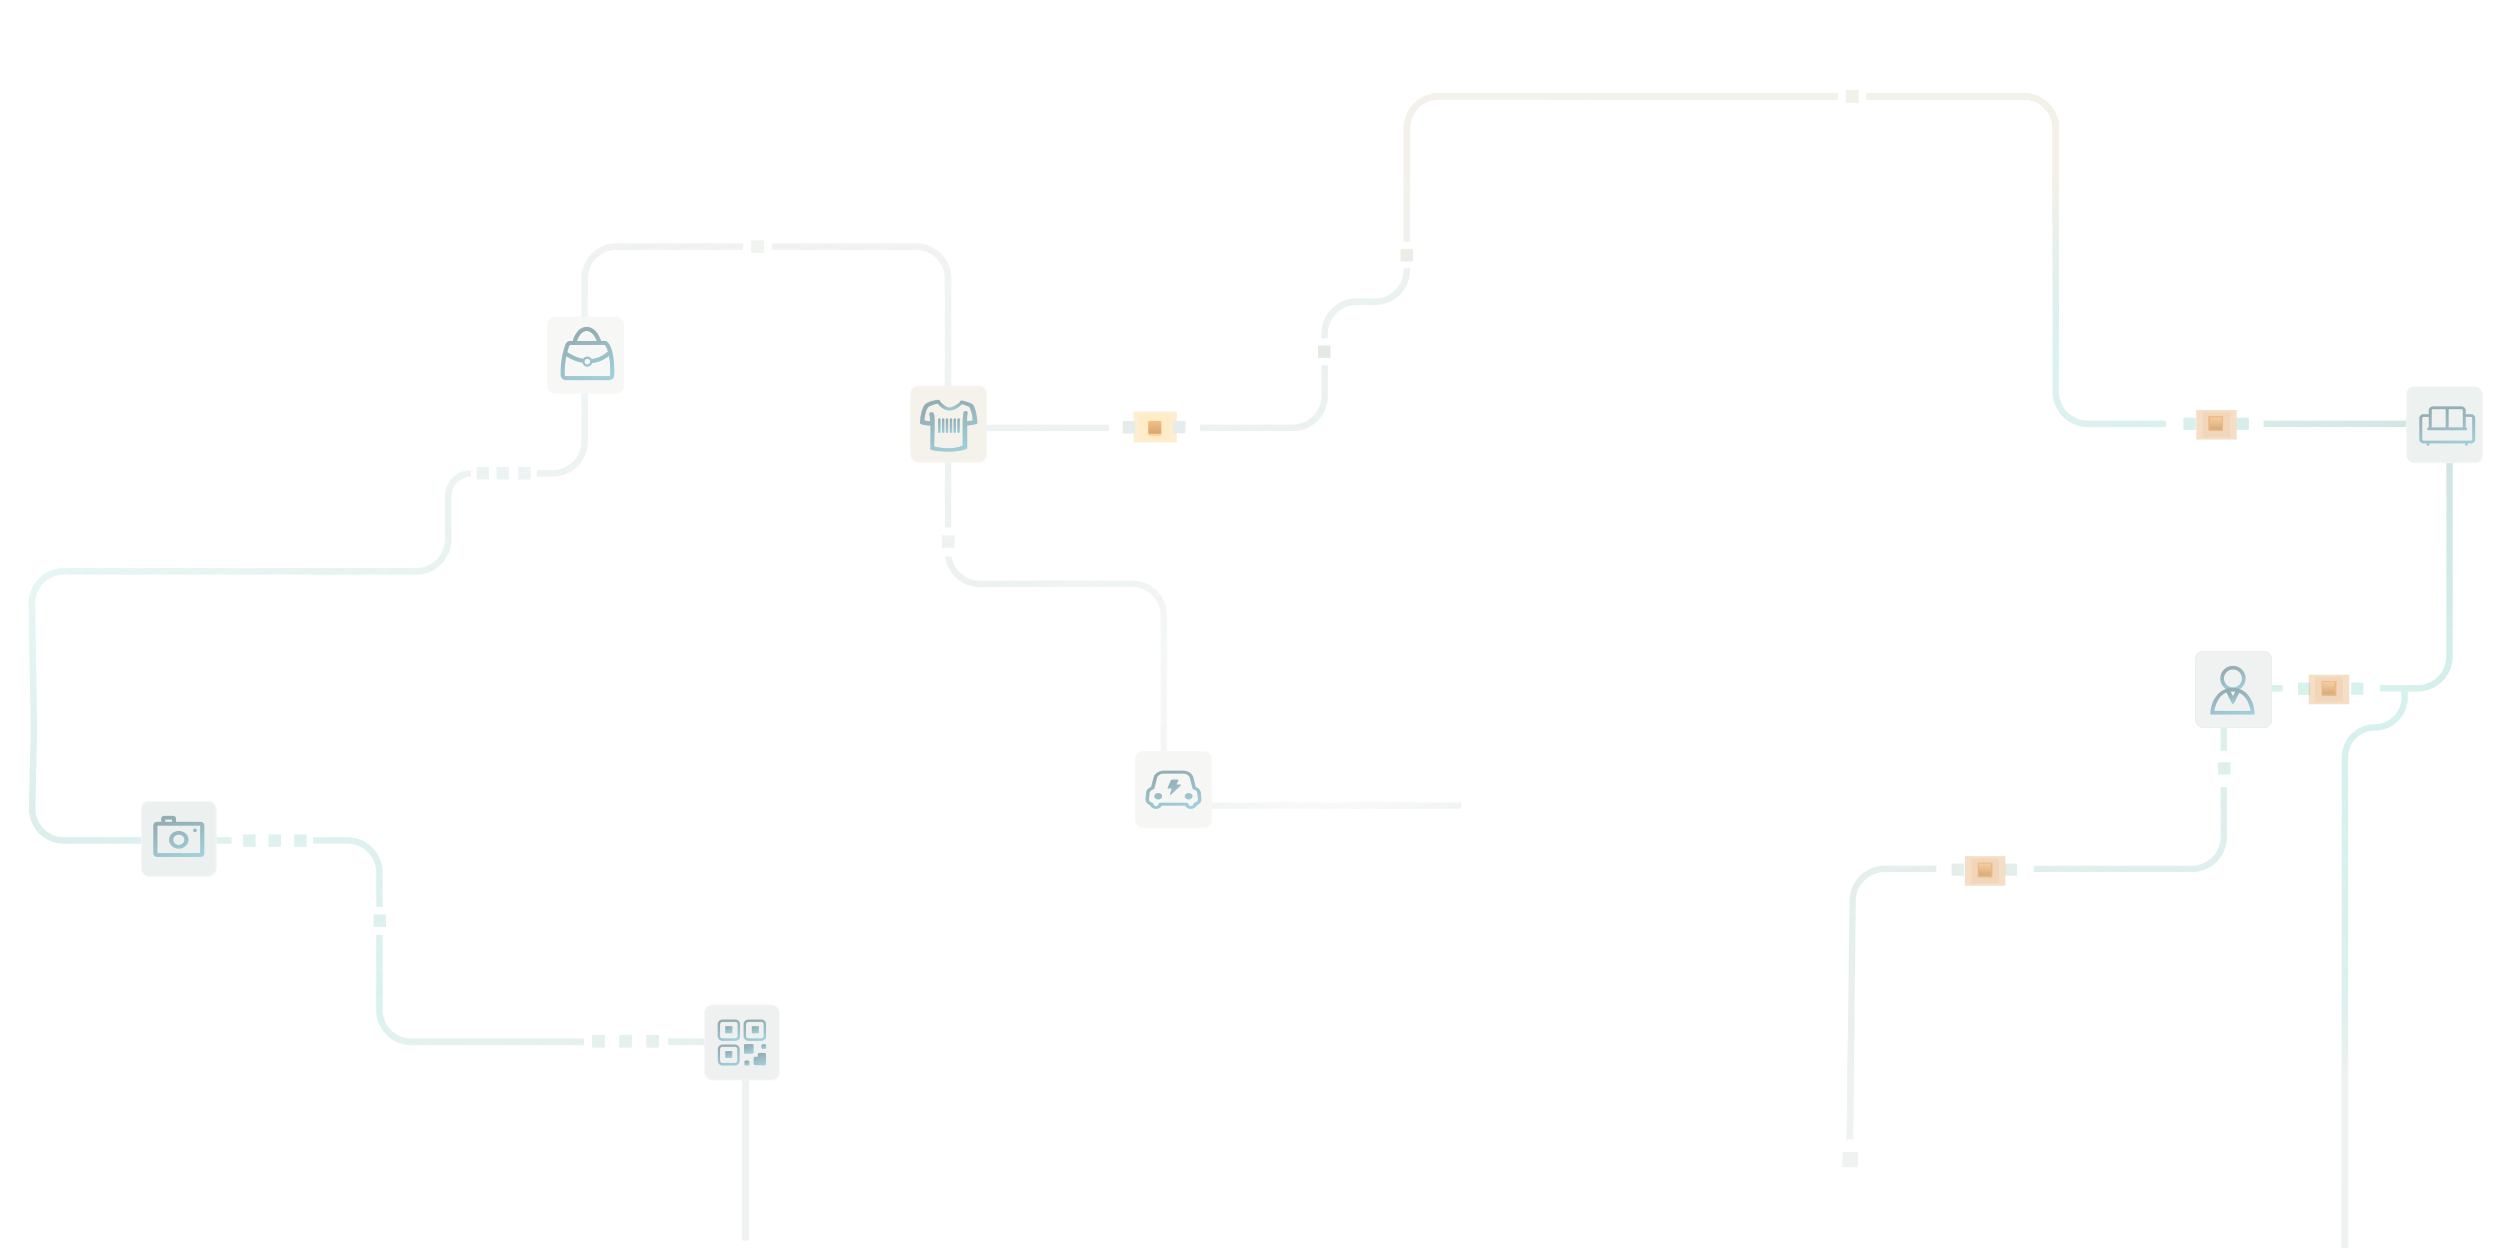 <svg width="1566" height="782" viewBox="0 0 1566 782" fill="none" xmlns="http://www.w3.org/2000/svg">
<g clip-path="url(#clip0_1081_3317)">
<path fill-rule="evenodd" clip-rule="evenodd" d="M1156.29 64.186V56.409H1164.07V64.186L1156.29 64.186ZM883.25 80.343C883.25 70.402 891.309 62.343 901.25 62.343H1151.16V58.343H901.25C889.1 58.343 879.25 68.193 879.25 80.343V151.54H883.25V80.343ZM883.25 168.191H879.25V169.001C879.25 178.942 871.191 187.001 861.25 187.001H858.483V186.977H849.748C837.598 186.977 827.748 196.827 827.748 208.977V211.77H831.748V208.977C831.748 199.036 839.807 190.977 849.748 190.977H857.718V191.001H861.25C873.4 191.001 883.25 181.152 883.25 169.001V168.191ZM827.748 248.002V228.849H831.748V248.002C831.748 260.152 821.898 270.002 809.748 270.002H751.748V266.002H809.748C819.689 266.002 827.748 257.943 827.748 248.002ZM1267.75 58.343H1169.22V62.343H1267.75C1277.69 62.343 1285.75 70.402 1285.75 80.343L1285.75 245.498C1285.75 257.648 1295.6 267.498 1307.75 267.498H1356.75V263.498H1307.75C1297.81 263.498 1289.75 255.439 1289.75 245.498L1289.75 80.343C1289.75 68.193 1279.9 58.343 1267.75 58.343ZM1514.39 267.498H1417.88V263.498H1514.39C1526.54 263.498 1536.39 273.348 1536.39 285.498V411.144C1536.39 423.294 1526.54 433.144 1514.39 433.144H1490.92V429.144H1514.39C1524.33 429.144 1532.39 421.085 1532.39 411.144V285.498C1532.39 275.557 1524.33 267.498 1514.39 267.498ZM1429.79 433.144V429.144H1412.98C1400.83 429.144 1390.98 438.993 1390.98 451.144V470.226H1394.98V451.144C1394.98 441.203 1403.04 433.144 1412.98 433.144H1429.79ZM1394.98 493.149H1390.98V524.276C1390.98 534.218 1382.92 542.276 1372.98 542.276H1274.06V546.276H1372.98C1385.13 546.276 1394.98 536.427 1394.98 524.276V493.149ZM1212.93 546.276V542.276H1180.5C1168.45 542.276 1158.64 551.971 1158.5 564.02L1156.75 713.635L1160.75 713.682L1162.5 564.066C1162.61 554.208 1170.64 546.276 1180.5 546.276H1212.93ZM1397.08 477.488V485.129H1389.44V477.488H1397.08ZM1255.84 548.55H1263.48V540.909H1255.84V548.55ZM1230.15 548.55H1222.51V540.909H1230.15V548.55ZM1472.79 435.236H1480.43V427.595H1472.79V435.236ZM1447.1 435.236H1439.46V427.595H1447.1V435.236ZM1401.03 269.316H1408.67V261.675H1401.03V269.316ZM1375.34 269.316H1367.7V261.675H1375.34V269.316ZM470.614 158.434V150.657H478.391V158.434H470.614ZM595.854 174.477C595.854 162.327 586.004 152.477 573.854 152.477H483.803V156.477H573.854C583.795 156.477 591.854 164.536 591.854 174.477V268.002V330.322H595.854V270.002H694.564V266.002H595.854V174.477ZM596.067 348.546C597.402 357.169 604.857 363.77 613.854 363.77H633.083V363.658H709.05C721.201 363.658 731.05 373.508 731.05 385.658V484.658C731.05 494.599 739.109 502.658 749.05 502.658H915.252V506.658H749.05C736.9 506.658 727.05 496.808 727.05 484.658V385.658C727.05 375.717 718.991 367.658 709.05 367.658H634.957V367.77H613.854C602.644 367.77 593.392 359.386 592.027 348.546H596.067ZM465.423 152.477H386.205C374.055 152.477 364.205 162.327 364.205 174.477V216.3H368.205V174.477C368.205 164.536 376.264 156.477 386.205 156.477H465.423V152.477ZM368.205 231.203H364.205V276.477C364.205 286.418 356.147 294.477 346.205 294.477H336.307V298.477H346.205C358.356 298.477 368.205 288.628 368.205 276.477V231.203ZM294.912 298.482C288.163 298.662 282.748 304.19 282.748 310.982V337.881C282.748 350.031 272.898 359.881 260.748 359.881H40C29.947 359.881 21.843 368.115 22.002 378.166L23.252 456.946L23.252 456.984L23.252 457.023L22.142 506.073C21.914 516.171 30.037 524.48 40.138 524.48H144.999V528.48H40.138C27.793 528.48 17.864 518.324 18.143 505.983L19.252 456.97L18.003 378.229C17.808 365.944 27.713 355.881 40 355.881H260.748C270.689 355.881 278.748 347.822 278.748 337.881V310.982C278.748 301.98 285.954 294.662 294.912 294.481V298.482ZM196.194 524.48V528.48H217.674C227.615 528.48 235.674 536.539 235.674 546.48V568.149H239.674V546.48C239.674 534.33 229.824 524.48 217.674 524.48H196.194ZM239.674 585.574H235.674V632.63C235.674 644.78 245.523 654.63 257.674 654.63H365.758V650.63H257.674C247.732 650.63 239.674 642.571 239.674 632.63V585.574ZM418.656 650.63V654.63H447.07C457.011 654.63 465.07 662.689 465.07 672.63V776.946H469.07V672.63C469.07 660.48 459.22 650.63 447.07 650.63H418.656ZM234.006 580.608V572.831H241.783V580.608H234.006ZM590.087 335.376V343.153H597.864V335.376H590.087ZM370.986 656.083H378.763V648.305H370.986V656.083ZM395.727 656.083H387.95V648.305H395.727V656.083ZM404.914 656.083H412.691V648.305H404.914V656.083ZM160.029 530.435H152.251V522.658H160.029V530.435ZM168.25 530.435H176.027V522.658H168.25V530.435ZM1154.25 731.034L1154.34 721.658L1163.71 721.744L1163.63 731.12L1154.25 731.034ZM184.248 530.435H192.025V522.658H184.248V530.435ZM1508.25 436.963V433.158H1504.25V436.963C1504.25 446.184 1496.78 453.658 1487.56 453.658C1476.13 453.658 1466.86 462.923 1466.86 474.352V781.658C1466.86 791.599 1458.8 799.658 1448.86 799.658H1404.25H1296.25H1164.31C1160.95 799.658 1158.35 796.727 1158.74 793.392L1156.75 793.158H1158.75V783.658H1154.75V793.047C1154.16 798.71 1158.6 803.658 1164.31 803.658H1296.25H1404.25H1448.86C1461.01 803.658 1470.86 793.808 1470.86 781.658V474.352C1470.86 465.132 1478.34 457.658 1487.56 457.658C1498.99 457.658 1508.25 448.393 1508.25 436.963ZM298.528 300.277H306.305V292.5L298.528 292.5V300.277ZM318.874 300.277H311.096V292.5L318.874 292.5V300.277ZM324.551 300.277H332.328V292.5L324.551 292.5V300.277ZM370.533 227.553H362.756V219.776L370.533 219.776V227.553Z" fill="url(#paint0_radial_1081_3317)"/>
<path fill-rule="evenodd" clip-rule="evenodd" d="M1156.29 64.186V56.409H1164.07V64.186L1156.29 64.186ZM883.25 80.343C883.25 70.402 891.309 62.343 901.25 62.343H1151.16V58.343H901.25C889.1 58.343 879.25 68.193 879.25 80.343V151.54H883.25V80.343ZM883.25 168.191H879.25V169.001C879.25 178.942 871.191 187.001 861.25 187.001H858.483V186.977H849.748C837.598 186.977 827.748 196.827 827.748 208.977V211.77H831.748V208.977C831.748 199.036 839.807 190.977 849.748 190.977H857.718V191.001H861.25C873.4 191.001 883.25 181.152 883.25 169.001V168.191ZM827.748 248.002V228.849H831.748V248.002C831.748 260.152 821.898 270.002 809.748 270.002H751.748V266.002H809.748C819.689 266.002 827.748 257.943 827.748 248.002ZM1267.75 58.343H1169.22V62.343H1267.75C1277.69 62.343 1285.75 70.402 1285.75 80.343L1285.75 245.498C1285.75 257.648 1295.6 267.498 1307.75 267.498H1356.75V263.498H1307.75C1297.81 263.498 1289.75 255.439 1289.75 245.498L1289.75 80.343C1289.75 68.193 1279.9 58.343 1267.75 58.343ZM1514.39 267.498H1417.88V263.498H1514.39C1526.54 263.498 1536.39 273.348 1536.39 285.498V411.144C1536.39 423.294 1526.54 433.144 1514.39 433.144H1490.92V429.144H1514.39C1524.33 429.144 1532.39 421.085 1532.39 411.144V285.498C1532.39 275.557 1524.33 267.498 1514.39 267.498ZM1429.79 433.144V429.144H1412.98C1400.83 429.144 1390.98 438.993 1390.98 451.144V470.226H1394.98V451.144C1394.98 441.203 1403.04 433.144 1412.98 433.144H1429.79ZM1394.98 493.149H1390.98V524.276C1390.98 534.218 1382.92 542.276 1372.98 542.276H1274.06V546.276H1372.98C1385.13 546.276 1394.98 536.427 1394.98 524.276V493.149ZM1212.93 546.276V542.276H1180.5C1168.45 542.276 1158.64 551.971 1158.5 564.02L1156.75 713.635L1160.75 713.682L1162.5 564.066C1162.61 554.208 1170.64 546.276 1180.5 546.276H1212.93ZM1397.08 477.488V485.129H1389.44V477.488H1397.08ZM1255.84 548.55H1263.48V540.909H1255.84V548.55ZM1230.15 548.55H1222.51V540.909H1230.15V548.55ZM1472.79 435.236H1480.43V427.595H1472.79V435.236ZM1447.1 435.236H1439.46V427.595H1447.1V435.236ZM1401.03 269.316H1408.67V261.675H1401.03V269.316ZM1375.34 269.316H1367.7V261.675H1375.34V269.316ZM470.614 158.434V150.657H478.391V158.434H470.614ZM595.854 174.477C595.854 162.327 586.004 152.477 573.854 152.477H483.803V156.477H573.854C583.795 156.477 591.854 164.536 591.854 174.477V268.002V330.322H595.854V270.002H694.564V266.002H595.854V174.477ZM596.067 348.546C597.402 357.169 604.857 363.77 613.854 363.77H633.083V363.658H709.05C721.201 363.658 731.05 373.508 731.05 385.658V484.658C731.05 494.599 739.109 502.658 749.05 502.658H915.252V506.658H749.05C736.9 506.658 727.05 496.808 727.05 484.658V385.658C727.05 375.717 718.991 367.658 709.05 367.658H634.957V367.77H613.854C602.644 367.77 593.392 359.386 592.027 348.546H596.067ZM465.423 152.477H386.205C374.055 152.477 364.205 162.327 364.205 174.477V216.3H368.205V174.477C368.205 164.536 376.264 156.477 386.205 156.477H465.423V152.477ZM368.205 231.203H364.205V276.477C364.205 286.418 356.147 294.477 346.205 294.477H336.307V298.477H346.205C358.356 298.477 368.205 288.628 368.205 276.477V231.203ZM294.912 298.482C288.163 298.662 282.748 304.19 282.748 310.982V337.881C282.748 350.031 272.898 359.881 260.748 359.881H40C29.947 359.881 21.843 368.115 22.002 378.166L23.252 456.946L23.252 456.984L23.252 457.023L22.142 506.073C21.914 516.171 30.037 524.48 40.138 524.48H144.999V528.48H40.138C27.793 528.48 17.864 518.324 18.143 505.983L19.252 456.97L18.003 378.229C17.808 365.944 27.713 355.881 40 355.881H260.748C270.689 355.881 278.748 347.822 278.748 337.881V310.982C278.748 301.98 285.954 294.662 294.912 294.481V298.482ZM196.194 524.48V528.48H217.674C227.615 528.48 235.674 536.539 235.674 546.48V568.149H239.674V546.48C239.674 534.33 229.824 524.48 217.674 524.48H196.194ZM239.674 585.574H235.674V632.63C235.674 644.78 245.523 654.63 257.674 654.63H365.758V650.63H257.674C247.732 650.63 239.674 642.571 239.674 632.63V585.574ZM418.656 650.63V654.63H447.07C457.011 654.63 465.07 662.689 465.07 672.63V776.946H469.07V672.63C469.07 660.48 459.22 650.63 447.07 650.63H418.656ZM234.006 580.608V572.831H241.783V580.608H234.006ZM590.087 335.376V343.153H597.864V335.376H590.087ZM370.986 656.083H378.763V648.305H370.986V656.083ZM395.727 656.083H387.95V648.305H395.727V656.083ZM404.914 656.083H412.691V648.305H404.914V656.083ZM160.029 530.435H152.251V522.658H160.029V530.435ZM168.25 530.435H176.027V522.658H168.25V530.435ZM1154.25 731.034L1154.34 721.658L1163.71 721.744L1163.63 731.12L1154.25 731.034ZM184.248 530.435H192.025V522.658H184.248V530.435ZM1508.25 436.963V433.158H1504.25V436.963C1504.25 446.184 1496.78 453.658 1487.56 453.658C1476.13 453.658 1466.86 462.923 1466.86 474.352V781.658C1466.86 791.599 1458.8 799.658 1448.86 799.658H1404.25H1296.25H1164.31C1160.95 799.658 1158.35 796.727 1158.74 793.392L1156.75 793.158H1158.75V783.658H1154.75V793.047C1154.16 798.71 1158.6 803.658 1164.31 803.658H1296.25H1404.25H1448.86C1461.01 803.658 1470.86 793.808 1470.86 781.658V474.352C1470.86 465.132 1478.34 457.658 1487.56 457.658C1498.99 457.658 1508.25 448.393 1508.25 436.963ZM298.528 300.277H306.305V292.5L298.528 292.5V300.277ZM318.874 300.277H311.096V292.5L318.874 292.5V300.277ZM324.551 300.277H332.328V292.5L324.551 292.5V300.277ZM370.533 227.553H362.756V219.776L370.533 219.776V227.553Z" fill="url(#paint1_linear_1081_3317)" fill-opacity="0.5"/>
<path fill-rule="evenodd" clip-rule="evenodd" d="M1156.29 64.186V56.409H1164.07V64.186L1156.29 64.186ZM883.25 80.343C883.25 70.402 891.309 62.343 901.25 62.343H1151.16V58.343H901.25C889.1 58.343 879.25 68.193 879.25 80.343V151.54H883.25V80.343ZM883.25 168.191H879.25V169.001C879.25 178.942 871.191 187.001 861.25 187.001H858.483V186.977H849.748C837.598 186.977 827.748 196.827 827.748 208.977V211.77H831.748V208.977C831.748 199.036 839.807 190.977 849.748 190.977H857.718V191.001H861.25C873.4 191.001 883.25 181.152 883.25 169.001V168.191ZM827.748 248.002V228.849H831.748V248.002C831.748 260.152 821.898 270.002 809.748 270.002H751.748V266.002H809.748C819.689 266.002 827.748 257.943 827.748 248.002ZM1267.75 58.343H1169.22V62.343H1267.75C1277.69 62.343 1285.75 70.402 1285.75 80.343L1285.75 245.498C1285.75 257.648 1295.6 267.498 1307.75 267.498H1356.75V263.498H1307.75C1297.81 263.498 1289.75 255.439 1289.75 245.498L1289.75 80.343C1289.75 68.193 1279.9 58.343 1267.75 58.343ZM1514.39 267.498H1417.88V263.498H1514.39C1526.54 263.498 1536.39 273.348 1536.39 285.498V411.144C1536.39 423.294 1526.54 433.144 1514.39 433.144H1490.92V429.144H1514.39C1524.33 429.144 1532.39 421.085 1532.39 411.144V285.498C1532.39 275.557 1524.33 267.498 1514.39 267.498ZM1429.79 433.144V429.144H1412.98C1400.83 429.144 1390.98 438.993 1390.98 451.144V470.226H1394.98V451.144C1394.98 441.203 1403.04 433.144 1412.98 433.144H1429.79ZM1394.98 493.149H1390.98V524.276C1390.98 534.218 1382.92 542.276 1372.98 542.276H1274.06V546.276H1372.98C1385.13 546.276 1394.98 536.427 1394.98 524.276V493.149ZM1212.93 546.276V542.276H1180.5C1168.45 542.276 1158.64 551.971 1158.5 564.02L1156.75 713.635L1160.75 713.682L1162.5 564.066C1162.61 554.208 1170.64 546.276 1180.5 546.276H1212.93ZM1397.08 477.488V485.129H1389.44V477.488H1397.08ZM1255.84 548.55H1263.48V540.909H1255.84V548.55ZM1230.15 548.55H1222.51V540.909H1230.15V548.55ZM1472.79 435.236H1480.43V427.595H1472.79V435.236ZM1447.1 435.236H1439.46V427.595H1447.1V435.236ZM1401.03 269.316H1408.67V261.675H1401.03V269.316ZM1375.34 269.316H1367.7V261.675H1375.34V269.316ZM470.614 158.434V150.657H478.391V158.434H470.614ZM595.854 174.477C595.854 162.327 586.004 152.477 573.854 152.477H483.803V156.477H573.854C583.795 156.477 591.854 164.536 591.854 174.477V268.002V330.322H595.854V270.002H694.564V266.002H595.854V174.477ZM596.067 348.546C597.402 357.169 604.857 363.77 613.854 363.77H633.083V363.658H709.05C721.201 363.658 731.05 373.508 731.05 385.658V484.658C731.05 494.599 739.109 502.658 749.05 502.658H915.252V506.658H749.05C736.9 506.658 727.05 496.808 727.05 484.658V385.658C727.05 375.717 718.991 367.658 709.05 367.658H634.957V367.77H613.854C602.644 367.77 593.392 359.386 592.027 348.546H596.067ZM465.423 152.477H386.205C374.055 152.477 364.205 162.327 364.205 174.477V216.3H368.205V174.477C368.205 164.536 376.264 156.477 386.205 156.477H465.423V152.477ZM368.205 231.203H364.205V276.477C364.205 286.418 356.147 294.477 346.205 294.477H336.307V298.477H346.205C358.356 298.477 368.205 288.628 368.205 276.477V231.203ZM294.912 298.482C288.163 298.662 282.748 304.19 282.748 310.982V337.881C282.748 350.031 272.898 359.881 260.748 359.881H40C29.947 359.881 21.843 368.115 22.002 378.166L23.252 456.946L23.252 456.984L23.252 457.023L22.142 506.073C21.914 516.171 30.037 524.48 40.138 524.48H144.999V528.48H40.138C27.793 528.48 17.864 518.324 18.143 505.983L19.252 456.97L18.003 378.229C17.808 365.944 27.713 355.881 40 355.881H260.748C270.689 355.881 278.748 347.822 278.748 337.881V310.982C278.748 301.98 285.954 294.662 294.912 294.481V298.482ZM196.194 524.48V528.48H217.674C227.615 528.48 235.674 536.539 235.674 546.48V568.149H239.674V546.48C239.674 534.33 229.824 524.48 217.674 524.48H196.194ZM239.674 585.574H235.674V632.63C235.674 644.78 245.523 654.63 257.674 654.63H365.758V650.63H257.674C247.732 650.63 239.674 642.571 239.674 632.63V585.574ZM418.656 650.63V654.63H447.07C457.011 654.63 465.07 662.689 465.07 672.63V776.946H469.07V672.63C469.07 660.48 459.22 650.63 447.07 650.63H418.656ZM234.006 580.608V572.831H241.783V580.608H234.006ZM590.087 335.376V343.153H597.864V335.376H590.087ZM370.986 656.083H378.763V648.305H370.986V656.083ZM395.727 656.083H387.95V648.305H395.727V656.083ZM404.914 656.083H412.691V648.305H404.914V656.083ZM160.029 530.435H152.251V522.658H160.029V530.435ZM168.25 530.435H176.027V522.658H168.25V530.435ZM1154.25 731.034L1154.34 721.658L1163.71 721.744L1163.63 731.12L1154.25 731.034ZM184.248 530.435H192.025V522.658H184.248V530.435ZM1508.25 436.963V433.158H1504.25V436.963C1504.25 446.184 1496.78 453.658 1487.56 453.658C1476.13 453.658 1466.86 462.923 1466.86 474.352V781.658C1466.86 791.599 1458.8 799.658 1448.86 799.658H1404.25H1296.25H1164.31C1160.95 799.658 1158.35 796.727 1158.74 793.392L1156.75 793.158H1158.75V783.658H1154.75V793.047C1154.16 798.71 1158.6 803.658 1164.31 803.658H1296.25H1404.25H1448.86C1461.01 803.658 1470.86 793.808 1470.86 781.658V474.352C1470.86 465.132 1478.34 457.658 1487.56 457.658C1498.99 457.658 1508.25 448.393 1508.25 436.963ZM298.528 300.277H306.305V292.5L298.528 292.5V300.277ZM318.874 300.277H311.096V292.5L318.874 292.5V300.277ZM324.551 300.277H332.328V292.5L324.551 292.5V300.277ZM370.533 227.553H362.756V219.776L370.533 219.776V227.553Z" fill="url(#paint2_linear_1081_3317)"/>
<path fill-rule="evenodd" clip-rule="evenodd" d="M1156.29 64.186V56.409H1164.07V64.186L1156.29 64.186ZM883.25 80.343C883.25 70.402 891.309 62.343 901.25 62.343H1151.16V58.343H901.25C889.1 58.343 879.25 68.193 879.25 80.343V151.54H883.25V80.343ZM883.25 168.191H879.25V169.001C879.25 178.942 871.191 187.001 861.25 187.001H858.483V186.977H849.748C837.598 186.977 827.748 196.827 827.748 208.977V211.77H831.748V208.977C831.748 199.036 839.807 190.977 849.748 190.977H857.718V191.001H861.25C873.4 191.001 883.25 181.152 883.25 169.001V168.191ZM827.748 248.002V228.849H831.748V248.002C831.748 260.152 821.898 270.002 809.748 270.002H751.748V266.002H809.748C819.689 266.002 827.748 257.943 827.748 248.002ZM1267.75 58.343H1169.22V62.343H1267.75C1277.69 62.343 1285.75 70.402 1285.75 80.343L1285.75 245.498C1285.75 257.648 1295.6 267.498 1307.75 267.498H1356.75V263.498H1307.75C1297.81 263.498 1289.75 255.439 1289.75 245.498L1289.75 80.343C1289.75 68.193 1279.9 58.343 1267.75 58.343ZM1514.39 267.498H1417.88V263.498H1514.39C1526.54 263.498 1536.39 273.348 1536.39 285.498V411.144C1536.39 423.294 1526.54 433.144 1514.39 433.144H1490.92V429.144H1514.39C1524.33 429.144 1532.39 421.085 1532.39 411.144V285.498C1532.39 275.557 1524.33 267.498 1514.39 267.498ZM1429.79 433.144V429.144H1412.98C1400.83 429.144 1390.98 438.993 1390.98 451.144V470.226H1394.98V451.144C1394.98 441.203 1403.04 433.144 1412.98 433.144H1429.79ZM1394.98 493.149H1390.98V524.276C1390.98 534.218 1382.92 542.276 1372.98 542.276H1274.06V546.276H1372.98C1385.13 546.276 1394.98 536.427 1394.98 524.276V493.149ZM1212.93 546.276V542.276H1180.5C1168.45 542.276 1158.64 551.971 1158.5 564.02L1156.75 713.635L1160.75 713.682L1162.5 564.066C1162.61 554.208 1170.64 546.276 1180.5 546.276H1212.93ZM1397.08 477.488V485.129H1389.44V477.488H1397.08ZM1255.84 548.55H1263.48V540.909H1255.84V548.55ZM1230.15 548.55H1222.51V540.909H1230.15V548.55ZM1472.79 435.236H1480.43V427.595H1472.79V435.236ZM1447.1 435.236H1439.46V427.595H1447.1V435.236ZM1401.03 269.316H1408.67V261.675H1401.03V269.316ZM1375.34 269.316H1367.7V261.675H1375.34V269.316ZM470.614 158.434V150.657H478.391V158.434H470.614ZM595.854 174.477C595.854 162.327 586.004 152.477 573.854 152.477H483.803V156.477H573.854C583.795 156.477 591.854 164.536 591.854 174.477V268.002V330.322H595.854V270.002H694.564V266.002H595.854V174.477ZM596.067 348.546C597.402 357.169 604.857 363.77 613.854 363.77H633.083V363.658H709.05C721.201 363.658 731.05 373.508 731.05 385.658V484.658C731.05 494.599 739.109 502.658 749.05 502.658H915.252V506.658H749.05C736.9 506.658 727.05 496.808 727.05 484.658V385.658C727.05 375.717 718.991 367.658 709.05 367.658H634.957V367.77H613.854C602.644 367.77 593.392 359.386 592.027 348.546H596.067ZM465.423 152.477H386.205C374.055 152.477 364.205 162.327 364.205 174.477V216.3H368.205V174.477C368.205 164.536 376.264 156.477 386.205 156.477H465.423V152.477ZM368.205 231.203H364.205V276.477C364.205 286.418 356.147 294.477 346.205 294.477H336.307V298.477H346.205C358.356 298.477 368.205 288.628 368.205 276.477V231.203ZM294.912 298.482C288.163 298.662 282.748 304.19 282.748 310.982V337.881C282.748 350.031 272.898 359.881 260.748 359.881H40C29.947 359.881 21.843 368.115 22.002 378.166L23.252 456.946L23.252 456.984L23.252 457.023L22.142 506.073C21.914 516.171 30.037 524.48 40.138 524.48H144.999V528.48H40.138C27.793 528.48 17.864 518.324 18.143 505.983L19.252 456.97L18.003 378.229C17.808 365.944 27.713 355.881 40 355.881H260.748C270.689 355.881 278.748 347.822 278.748 337.881V310.982C278.748 301.98 285.954 294.662 294.912 294.481V298.482ZM196.194 524.48V528.48H217.674C227.615 528.48 235.674 536.539 235.674 546.48V568.149H239.674V546.48C239.674 534.33 229.824 524.48 217.674 524.48H196.194ZM239.674 585.574H235.674V632.63C235.674 644.78 245.523 654.63 257.674 654.63H365.758V650.63H257.674C247.732 650.63 239.674 642.571 239.674 632.63V585.574ZM418.656 650.63V654.63H447.07C457.011 654.63 465.07 662.689 465.07 672.63V776.946H469.07V672.63C469.07 660.48 459.22 650.63 447.07 650.63H418.656ZM234.006 580.608V572.831H241.783V580.608H234.006ZM590.087 335.376V343.153H597.864V335.376H590.087ZM370.986 656.083H378.763V648.305H370.986V656.083ZM395.727 656.083H387.95V648.305H395.727V656.083ZM404.914 656.083H412.691V648.305H404.914V656.083ZM160.029 530.435H152.251V522.658H160.029V530.435ZM168.25 530.435H176.027V522.658H168.25V530.435ZM1154.25 731.034L1154.34 721.658L1163.71 721.744L1163.63 731.12L1154.25 731.034ZM184.248 530.435H192.025V522.658H184.248V530.435ZM1508.25 436.963V433.158H1504.25V436.963C1504.25 446.184 1496.78 453.658 1487.56 453.658C1476.13 453.658 1466.86 462.923 1466.86 474.352V781.658C1466.86 791.599 1458.8 799.658 1448.86 799.658H1404.25H1296.25H1164.31C1160.95 799.658 1158.35 796.727 1158.74 793.392L1156.75 793.158H1158.75V783.658H1154.75V793.047C1154.16 798.71 1158.6 803.658 1164.31 803.658H1296.25H1404.25H1448.86C1461.01 803.658 1470.86 793.808 1470.86 781.658V474.352C1470.86 465.132 1478.34 457.658 1487.56 457.658C1498.99 457.658 1508.25 448.393 1508.25 436.963ZM298.528 300.277H306.305V292.5L298.528 292.5V300.277ZM318.874 300.277H311.096V292.5L318.874 292.5V300.277ZM324.551 300.277H332.328V292.5L324.551 292.5V300.277ZM370.533 227.553H362.756V219.776L370.533 219.776V227.553Z" fill="url(#paint3_linear_1081_3317)"/>
<rect x="1454.25" y="435.869" width="9.212" height="9.212" transform="rotate(-89.475 1454.25 435.869)" fill="#E4AC70" fill-opacity="0.7"/>
<g opacity="0.7">
<g opacity="0.3" filter="url(#filter0_f_1081_3317)">
<rect x="1450.15" y="424.161" width="17.498" height="15.496" fill="#E4AC70"/>
</g>
<g opacity="0.57" filter="url(#filter1_f_1081_3317)">
<rect x="1446.25" y="422.658" width="25.296" height="18.502" fill="#E4AC70"/>
</g>
<rect x="1454.92" y="427.308" width="7.484" height="7.542" fill="url(#paint4_linear_1081_3317)"/>
</g>
<rect x="1238.82" y="549.522" width="9.212" height="9.212" transform="rotate(-89.475 1238.82 549.522)" fill="#E4AC70" fill-opacity="0.7"/>
<g opacity="0.7">
<g opacity="0.3" filter="url(#filter2_f_1081_3317)">
<rect x="1234.72" y="537.813" width="17.498" height="15.496" fill="#E4AC70"/>
</g>
<g opacity="0.57" filter="url(#filter3_f_1081_3317)">
<rect x="1230.82" y="536.31" width="25.296" height="18.502" fill="#E4AC70"/>
</g>
<rect x="1239.49" y="540.96" width="7.484" height="7.542" fill="url(#paint5_linear_1081_3317)"/>
</g>
<rect x="1383.25" y="269.869" width="9.212" height="9.212" transform="rotate(-89.475 1383.25 269.869)" fill="#E4AC70" fill-opacity="0.7"/>
<g opacity="0.7">
<g opacity="0.3" filter="url(#filter4_f_1081_3317)">
<rect x="1379.63" y="258.333" width="17.498" height="15.496" fill="#E4AC70"/>
</g>
<g opacity="0.57" filter="url(#filter5_f_1081_3317)">
<rect x="1375.73" y="256.83" width="25.296" height="18.502" fill="#E4AC70"/>
</g>
<rect x="1384.4" y="261.48" width="7.484" height="7.542" fill="url(#paint6_linear_1081_3317)"/>
</g>
<g filter="url(#filter6_dd_1081_3317)">
<rect x="441.126" y="629.41" width="47.248" height="47.248" rx="5" fill="#EFF1F1"/>
<rect x="441.326" y="629.61" width="46.848" height="46.848" rx="4.8" stroke="#F7F7F6" stroke-width="0.4"/>
</g>
<path d="M460.629 638.669L452.49 638.669C450.821 638.669 449.569 640.028 449.569 641.595L449.569 649.012C449.569 650.683 450.925 651.937 452.49 651.937L460.629 651.937C462.299 651.937 463.551 650.579 463.551 649.012L463.551 641.595C463.551 640.028 462.299 638.669 460.629 638.669ZM462.09 649.012C462.09 649.848 461.464 650.475 460.629 650.475L452.49 650.475C451.656 650.475 451.03 649.848 451.03 649.012L451.03 641.595C451.03 640.759 451.656 640.132 452.49 640.132L460.629 640.132C461.464 640.132 462.09 640.759 462.09 641.595L462.09 649.012Z" fill="url(#paint7_linear_1081_3317)"/>
<path d="M460.629 638.669L452.49 638.669C450.821 638.669 449.569 640.028 449.569 641.595L449.569 649.012C449.569 650.683 450.925 651.937 452.49 651.937L460.629 651.937C462.299 651.937 463.551 650.579 463.551 649.012L463.551 641.595C463.551 640.028 462.299 638.669 460.629 638.669ZM462.09 649.012C462.09 649.848 461.464 650.475 460.629 650.475L452.49 650.475C451.656 650.475 451.03 649.848 451.03 649.012L451.03 641.595C451.03 640.759 451.656 640.132 452.49 640.132L460.629 640.132C461.464 640.132 462.09 640.759 462.09 641.595L462.09 649.012Z" fill="url(#paint8_linear_1081_3317)" fill-opacity="0.3"/>
<path d="M454.368 642.847L458.751 642.847L458.751 647.235L454.368 647.235L454.368 642.847Z" fill="url(#paint9_linear_1081_3317)"/>
<path d="M454.368 642.847L458.751 642.847L458.751 647.235L454.368 647.235L454.368 642.847Z" fill="url(#paint10_linear_1081_3317)" fill-opacity="0.3"/>
<path d="M460.42 654.34L452.49 654.34C450.925 654.34 449.673 655.593 449.673 657.265L449.673 664.473C449.673 666.04 450.925 667.398 452.49 667.398L460.42 667.398C461.985 667.398 463.237 666.145 463.237 664.473L463.237 657.265C463.342 655.593 461.985 654.34 460.42 654.34ZM461.881 664.369C461.881 665.204 461.255 665.831 460.42 665.831L452.49 665.831C451.655 665.831 451.029 665.204 451.029 664.369L451.029 657.16C451.029 656.325 451.655 655.698 452.49 655.698L460.42 655.698C461.255 655.698 461.881 656.325 461.881 657.16L461.881 664.369Z" fill="url(#paint11_linear_1081_3317)"/>
<path d="M460.42 654.34L452.49 654.34C450.925 654.34 449.673 655.593 449.673 657.265L449.673 664.473C449.673 666.04 450.925 667.398 452.49 667.398L460.42 667.398C461.985 667.398 463.237 666.145 463.237 664.473L463.237 657.265C463.342 655.593 461.985 654.34 460.42 654.34ZM461.881 664.369C461.881 665.204 461.255 665.831 460.42 665.831L452.49 665.831C451.655 665.831 451.029 665.204 451.029 664.369L451.029 657.16C451.029 656.325 451.655 655.698 452.49 655.698L460.42 655.698C461.255 655.698 461.881 656.325 461.881 657.16L461.881 664.369Z" fill="url(#paint12_linear_1081_3317)" fill-opacity="0.3"/>
<path d="M454.368 658.413L458.646 658.413L458.646 662.697L454.368 662.697L454.368 658.413Z" fill="url(#paint13_linear_1081_3317)"/>
<path d="M454.368 658.413L458.646 658.413L458.646 662.697L454.368 662.697L454.368 658.413Z" fill="url(#paint14_linear_1081_3317)" fill-opacity="0.3"/>
<path d="M468.769 651.937L476.907 651.937C478.577 651.937 479.829 650.579 479.829 649.012L479.829 641.595C479.829 639.923 478.472 638.669 476.907 638.669L468.769 638.669C467.099 638.669 465.847 640.028 465.847 641.595L465.847 649.012C465.847 650.683 467.203 651.937 468.769 651.937ZM467.308 641.595C467.308 640.759 467.934 640.132 468.769 640.132L476.907 640.132C477.742 640.132 478.368 640.759 478.368 641.595L478.368 649.012C478.368 649.848 477.742 650.475 476.907 650.475L468.769 650.475C467.934 650.475 467.308 649.848 467.308 649.012L467.308 641.595Z" fill="url(#paint15_linear_1081_3317)"/>
<path d="M468.769 651.937L476.907 651.937C478.577 651.937 479.829 650.579 479.829 649.012L479.829 641.595C479.829 639.923 478.472 638.669 476.907 638.669L468.769 638.669C467.099 638.669 465.847 640.028 465.847 641.595L465.847 649.012C465.847 650.683 467.203 651.937 468.769 651.937ZM467.308 641.595C467.308 640.759 467.934 640.132 468.769 640.132L476.907 640.132C477.742 640.132 478.368 640.759 478.368 641.595L478.368 649.012C478.368 649.848 477.742 650.475 476.907 650.475L468.769 650.475C467.934 650.475 467.308 649.848 467.308 649.012L467.308 641.595Z" fill="url(#paint16_linear_1081_3317)" fill-opacity="0.3"/>
<path d="M470.959 642.847L475.342 642.847L475.342 647.235L470.959 647.235L470.959 642.847Z" fill="url(#paint17_linear_1081_3317)"/>
<path d="M470.959 642.847L475.342 642.847L475.342 647.235L470.959 647.235L470.959 642.847Z" fill="url(#paint18_linear_1081_3317)" fill-opacity="0.3"/>
<path d="M466.785 659.981L471.272 659.981C471.689 659.981 472.002 659.668 472.002 659.25L472.002 654.758C472.002 654.34 471.689 654.027 471.272 654.027L466.785 654.027C466.368 654.027 466.055 654.34 466.055 654.758L466.055 659.25C466.055 659.668 466.368 659.981 466.785 659.981Z" fill="url(#paint19_linear_1081_3317)"/>
<path d="M466.785 659.981L471.272 659.981C471.689 659.981 472.002 659.668 472.002 659.25L472.002 654.758C472.002 654.34 471.689 654.027 471.272 654.027L466.785 654.027C466.368 654.027 466.055 654.34 466.055 654.758L466.055 659.25C466.055 659.668 466.368 659.981 466.785 659.981Z" fill="url(#paint20_linear_1081_3317)" fill-opacity="0.3"/>
<path d="M477.01 654.969L477.01 656.223C477.01 656.641 477.427 657.058 477.845 657.058L479.097 657.058C479.514 657.058 479.932 656.641 479.932 656.223L479.932 654.969C479.932 654.551 479.514 654.133 479.097 654.133L477.845 654.133C477.427 654.133 477.01 654.447 477.01 654.969Z" fill="url(#paint21_linear_1081_3317)"/>
<path d="M477.01 654.969L477.01 656.223C477.01 656.641 477.427 657.058 477.845 657.058L479.097 657.058C479.514 657.058 479.932 656.641 479.932 656.223L479.932 654.969C479.932 654.551 479.514 654.133 479.097 654.133L477.845 654.133C477.427 654.133 477.01 654.447 477.01 654.969Z" fill="url(#paint22_linear_1081_3317)" fill-opacity="0.3"/>
<path d="M467.099 667.397L468.664 667.397C469.082 667.397 469.395 667.084 469.395 666.666L469.395 665.099C469.395 664.681 469.082 664.368 468.664 664.368L467.099 664.368C466.682 664.368 466.369 664.681 466.369 665.099L466.369 666.666C466.369 667.084 466.682 667.397 467.099 667.397Z" fill="url(#paint23_linear_1081_3317)"/>
<path d="M467.099 667.397L468.664 667.397C469.082 667.397 469.395 667.084 469.395 666.666L469.395 665.099C469.395 664.681 469.082 664.368 468.664 664.368L467.099 664.368C466.682 664.368 466.369 664.681 466.369 665.099L466.369 666.666C466.369 667.084 466.682 667.397 467.099 667.397Z" fill="url(#paint24_linear_1081_3317)" fill-opacity="0.3"/>
<path d="M478.888 659.563L475.653 659.563C475.131 659.563 474.714 659.981 474.714 660.503L474.714 661.966L473.149 661.966C472.523 661.966 472.105 662.384 472.105 663.011L472.105 666.249C472.105 666.772 472.523 667.19 473.044 667.19L478.888 667.294C479.409 667.294 479.827 666.876 479.827 666.354L479.827 660.503C479.827 659.981 479.409 659.563 478.888 659.563Z" fill="url(#paint25_linear_1081_3317)"/>
<path d="M478.888 659.563L475.653 659.563C475.131 659.563 474.714 659.981 474.714 660.503L474.714 661.966L473.149 661.966C472.523 661.966 472.105 662.384 472.105 663.011L472.105 666.249C472.105 666.772 472.523 667.19 473.044 667.19L478.888 667.294C479.409 667.294 479.827 666.876 479.827 666.354L479.827 660.503C479.827 659.981 479.409 659.563 478.888 659.563Z" fill="url(#paint26_linear_1081_3317)" fill-opacity="0.3"/>
<g filter="url(#filter7_dd_1081_3317)">
<rect x="711.055" y="470.513" width="48" height="48" rx="5" fill="#F6F6F5"/>
<rect x="711.255" y="470.713" width="47.6" height="47.6" rx="4.8" stroke="#F7F7F6" stroke-width="0.4"/>
</g>
<path fill-rule="evenodd" clip-rule="evenodd" d="M749.016 492.972C750.784 493.618 752.018 495.005 752.161 496.574L752.519 500.505C752.674 502.195 751.505 503.717 749.668 504.333C749.245 505.69 747.752 506.68 745.986 506.68C744.345 506.68 742.948 505.84 742.417 504.627H727.695C727.163 505.84 725.766 506.68 724.125 506.68C722.359 506.68 720.867 505.69 720.445 504.333C718.608 503.717 717.437 502.194 717.591 500.505L717.951 496.574C718.094 495.005 719.327 493.619 721.095 492.972L722.684 486.844C723.264 484.603 726.008 482.781 728.799 482.781H741.312C744.104 482.781 746.846 484.604 747.428 486.844L749.016 492.972ZM747.648 503.62C747.672 503.229 748.008 502.898 748.473 502.809C749.697 502.576 750.485 501.682 750.389 500.636L750.03 496.706C749.937 495.685 748.998 494.758 747.747 494.453C747.338 494.352 747.04 494.062 746.99 493.714C746.983 493.665 746.978 493.616 746.974 493.567C746.973 493.56 746.973 493.553 746.972 493.546C746.971 493.527 746.97 493.508 746.965 493.489L745.338 487.209C744.961 485.759 743.118 484.535 741.312 484.535H728.799C726.993 484.535 725.149 485.759 724.774 487.209L723.146 493.49C723.142 493.507 723.14 493.524 723.139 493.542C723.139 493.55 723.138 493.558 723.137 493.566L723.136 493.576C723.132 493.622 723.127 493.669 723.121 493.716C723.07 494.064 722.773 494.352 722.365 494.453C721.113 494.758 720.175 495.685 720.082 496.706L719.722 500.636C719.627 501.683 720.414 502.576 721.639 502.809C722.103 502.898 722.441 503.229 722.464 503.62C722.508 504.353 723.238 504.926 724.125 504.926C724.991 504.926 725.702 504.387 725.779 503.672C725.828 503.22 726.29 502.873 726.844 502.873H743.267C743.821 502.873 744.284 503.22 744.332 503.672C744.409 504.387 745.12 504.926 745.986 504.926C746.874 504.926 747.603 504.352 747.648 503.62ZM723.122 498.785C723.122 497.691 724.204 496.804 725.537 496.804C726.871 496.804 727.952 497.691 727.952 498.785C727.952 499.881 726.871 500.767 725.537 500.767C724.204 500.767 723.122 499.881 723.122 498.785ZM742.159 498.785C742.159 497.691 743.241 496.804 744.574 496.804C745.909 496.804 746.989 497.691 746.989 498.785C746.989 499.881 745.909 500.767 744.574 500.767C743.241 500.767 742.159 499.881 742.159 498.785ZM731.774 493.899H734.01L732.899 497.383C732.786 497.736 733.324 497.974 733.615 497.699L739.587 492.052C739.823 491.829 739.632 491.478 739.274 491.478H736.838L738.132 488.843C738.244 488.615 738.042 488.367 737.746 488.367H733.996C733.911 488.367 733.829 488.388 733.759 488.428C733.69 488.468 733.637 488.524 733.606 488.589L731.384 493.43C731.28 493.656 731.482 493.899 731.774 493.899Z" fill="url(#paint27_linear_1081_3317)"/>
<path fill-rule="evenodd" clip-rule="evenodd" d="M749.016 492.972C750.784 493.618 752.018 495.005 752.161 496.574L752.519 500.505C752.674 502.195 751.505 503.717 749.668 504.333C749.245 505.69 747.752 506.68 745.986 506.68C744.345 506.68 742.948 505.84 742.417 504.627H727.695C727.163 505.84 725.766 506.68 724.125 506.68C722.359 506.68 720.867 505.69 720.445 504.333C718.608 503.717 717.437 502.194 717.591 500.505L717.951 496.574C718.094 495.005 719.327 493.619 721.095 492.972L722.684 486.844C723.264 484.603 726.008 482.781 728.799 482.781H741.312C744.104 482.781 746.846 484.604 747.428 486.844L749.016 492.972ZM747.648 503.62C747.672 503.229 748.008 502.898 748.473 502.809C749.697 502.576 750.485 501.682 750.389 500.636L750.03 496.706C749.937 495.685 748.998 494.758 747.747 494.453C747.338 494.352 747.04 494.062 746.99 493.714C746.983 493.665 746.978 493.616 746.974 493.567C746.973 493.56 746.973 493.553 746.972 493.546C746.971 493.527 746.97 493.508 746.965 493.489L745.338 487.209C744.961 485.759 743.118 484.535 741.312 484.535H728.799C726.993 484.535 725.149 485.759 724.774 487.209L723.146 493.49C723.142 493.507 723.14 493.524 723.139 493.542C723.139 493.55 723.138 493.558 723.137 493.566L723.136 493.576C723.132 493.622 723.127 493.669 723.121 493.716C723.07 494.064 722.773 494.352 722.365 494.453C721.113 494.758 720.175 495.685 720.082 496.706L719.722 500.636C719.627 501.683 720.414 502.576 721.639 502.809C722.103 502.898 722.441 503.229 722.464 503.62C722.508 504.353 723.238 504.926 724.125 504.926C724.991 504.926 725.702 504.387 725.779 503.672C725.828 503.22 726.29 502.873 726.844 502.873H743.267C743.821 502.873 744.284 503.22 744.332 503.672C744.409 504.387 745.12 504.926 745.986 504.926C746.874 504.926 747.603 504.352 747.648 503.62ZM723.122 498.785C723.122 497.691 724.204 496.804 725.537 496.804C726.871 496.804 727.952 497.691 727.952 498.785C727.952 499.881 726.871 500.767 725.537 500.767C724.204 500.767 723.122 499.881 723.122 498.785ZM742.159 498.785C742.159 497.691 743.241 496.804 744.574 496.804C745.909 496.804 746.989 497.691 746.989 498.785C746.989 499.881 745.909 500.767 744.574 500.767C743.241 500.767 742.159 499.881 742.159 498.785ZM731.774 493.899H734.01L732.899 497.383C732.786 497.736 733.324 497.974 733.615 497.699L739.587 492.052C739.823 491.829 739.632 491.478 739.274 491.478H736.838L738.132 488.843C738.244 488.615 738.042 488.367 737.746 488.367H733.996C733.911 488.367 733.829 488.388 733.759 488.428C733.69 488.468 733.637 488.524 733.606 488.589L731.384 493.43C731.28 493.656 731.482 493.899 731.774 493.899Z" fill="url(#paint28_linear_1081_3317)" fill-opacity="0.3"/>
<g filter="url(#filter8_dd_1081_3317)">
<rect x="1375.03" y="407.845" width="48.127" height="48.127" rx="5" fill="#EFF2F1"/>
<rect x="1375.23" y="408.045" width="47.727" height="47.727" rx="4.8" stroke="#E7EBEC" stroke-width="0.4"/>
</g>
<g clip-path="url(#clip1_1081_3317)">
<path d="M1398.72 417.114C1394.37 417.114 1390.84 420.642 1390.84 425C1390.84 429.358 1394.37 432.887 1398.72 432.887C1403.08 432.887 1406.61 429.358 1406.61 425C1406.61 420.642 1403.08 417.114 1398.72 417.114ZM1398.72 430.673C1395.6 430.673 1393.05 428.127 1393.05 425C1393.05 421.873 1395.6 419.327 1398.72 419.327C1401.85 419.327 1404.4 421.873 1404.4 425C1404.4 428.127 1401.85 430.673 1398.72 430.673Z" fill="url(#paint29_linear_1081_3317)"/>
<path d="M1398.72 417.114C1394.37 417.114 1390.84 420.642 1390.84 425C1390.84 429.358 1394.37 432.887 1398.72 432.887C1403.08 432.887 1406.61 429.358 1406.61 425C1406.61 420.642 1403.08 417.114 1398.72 417.114ZM1398.72 430.673C1395.6 430.673 1393.05 428.127 1393.05 425C1393.05 421.873 1395.6 419.327 1398.72 419.327C1401.85 419.327 1404.4 421.873 1404.4 425C1404.4 428.127 1401.85 430.673 1398.72 430.673Z" fill="url(#paint30_linear_1081_3317)" fill-opacity="0.3"/>
<path d="M1398.41 430.895C1389.62 430.895 1384.57 439.641 1384.57 447.528H1412.24C1412.24 439.641 1407.72 430.895 1398.41 430.895ZM1398.41 433.108C1406.06 433.108 1408.83 439.89 1409.82 445.314H1386.99C1388 439.89 1390.83 433.108 1398.41 433.108Z" fill="url(#paint31_linear_1081_3317)"/>
<path d="M1398.41 430.895C1389.62 430.895 1384.57 439.641 1384.57 447.528H1412.24C1412.24 439.641 1407.72 430.895 1398.41 430.895ZM1398.41 433.108C1406.06 433.108 1408.83 439.89 1409.82 445.314H1386.99C1388 439.89 1390.83 433.108 1398.41 433.108Z" fill="url(#paint32_linear_1081_3317)" fill-opacity="0.3"/>
<path d="M1398.72 440.914C1398.45 440.914 1398.19 440.756 1398.08 440.511L1394.79 433.939C1394.68 433.709 1394.69 433.449 1394.82 433.233C1394.95 433.017 1395.18 432.887 1395.44 432.887H1396.59C1396.87 432.887 1397.13 433.046 1397.24 433.291L1398.45 435.712C1398.51 435.813 1398.61 435.87 1398.72 435.87C1398.84 435.87 1398.94 435.813 1399 435.712L1400.21 433.291C1400.34 433.046 1400.58 432.887 1400.86 432.887H1402.01C1402.27 432.887 1402.5 433.017 1402.63 433.233C1402.76 433.449 1402.77 433.723 1402.66 433.939L1399.37 440.511C1399.24 440.756 1399 440.914 1398.72 440.914Z" fill="url(#paint33_linear_1081_3317)"/>
<path d="M1398.72 440.914C1398.45 440.914 1398.19 440.756 1398.08 440.511L1394.79 433.939C1394.68 433.709 1394.69 433.449 1394.82 433.233C1394.95 433.017 1395.18 432.887 1395.44 432.887H1396.59C1396.87 432.887 1397.13 433.046 1397.24 433.291L1398.45 435.712C1398.51 435.813 1398.61 435.87 1398.72 435.87C1398.84 435.87 1398.94 435.813 1399 435.712L1400.21 433.291C1400.34 433.046 1400.58 432.887 1400.86 432.887H1402.01C1402.27 432.887 1402.5 433.017 1402.63 433.233C1402.76 433.449 1402.77 433.723 1402.66 433.939L1399.37 440.511C1399.24 440.756 1399 440.914 1398.72 440.914Z" fill="url(#paint34_linear_1081_3317)" fill-opacity="0.3"/>
</g>
<g opacity="0.3" filter="url(#filter9_f_1081_3317)">
<rect x="714.26" y="259.344" width="18.729" height="16.225" fill="#FFEDB5"/>
</g>
<g opacity="0.57" filter="url(#filter10_f_1081_3317)">
<rect x="710.087" y="257.77" width="27.074" height="19.373" fill="#FEE0AD"/>
</g>
<g filter="url(#filter11_f_1081_3317)">
<path d="M719.455 264.939H727.284C727.334 264.939 727.374 265.112 727.374 265.325V272.538C727.374 272.751 727.334 272.924 727.284 272.924H719.455C719.405 272.924 719.364 272.751 719.364 272.538V265.325C719.364 265.112 719.405 264.939 719.455 264.939Z" fill="#F9D297"/>
</g>
<path d="M726.986 263.656H719.752C719.538 263.656 719.364 263.829 719.364 264.043V271.255C719.364 271.468 719.538 271.641 719.752 271.641H726.986C727.2 271.641 727.374 271.468 727.374 271.255V264.043C727.374 263.829 727.2 263.656 726.986 263.656Z" fill="#E4AC70"/>
<rect x="719.364" y="263.64" width="8.01" height="7.897" rx="0.4" fill="url(#paint35_linear_1081_3317)" fill-opacity="0.5"/>
<rect width="7.777" height="7.777" transform="matrix(-1 0 0 1 742.523 263.64)" fill="#E6EBEB"/>
<rect width="7.777" height="7.777" transform="matrix(-1 0 0 1 833.419 216.421)" fill="#E4E9E3"/>
<rect width="7.777" height="7.777" transform="matrix(-1 0 0 1 885.117 155.977)" fill="#EBEEE7"/>
<rect width="7.777" height="7.777" transform="matrix(-1 0 0 1 711.055 263.76)" fill="#E6EBEB"/>
<g filter="url(#filter12_dd_1081_3317)">
<rect x="570.243" y="241.651" width="48" height="48" rx="5" fill="#F5F2EC"/>
<rect x="570.443" y="241.851" width="47.6" height="47.6" rx="4.8" stroke="#F7F7F6" stroke-width="0.4"/>
</g>
<path d="M586.752 250.551C586.752 250.551 581.564 251.328 579.576 253.191C577.587 255.054 576.45 260.7 576.237 265.146C577.373 266.468 582.843 266.575 582.843 266.575L582.772 281.548C582.772 281.548 585.258 282.87 594.137 282.87C603.016 282.87 605.856 280.948 605.856 280.948V266.558C605.856 266.558 611.254 266.107 612.249 265.146C612.249 263.885 611.45 254.76 608.982 253.07C607.607 252.266 604.421 251.371 602.829 250.94C602.5 250.885 602.16 250.935 601.871 251.079C601.583 251.223 601.367 251.451 601.266 251.721C601.18 251.931 601.183 252.159 601.274 252.367C601.364 252.575 601.537 252.75 601.763 252.862C601.763 252.862 606.802 254.568 607.121 254.839C607.441 255.109 609.337 259.379 609.266 263.464C608.116 263.658 606.954 263.798 605.786 263.885C605.786 263.885 605.714 259.919 606.14 258.658C606.14 258.658 606.14 257.516 605.217 257.456C604.879 257.389 604.522 257.432 604.22 257.576C603.917 257.721 603.69 257.957 603.583 258.237C603.181 260.444 602.991 262.674 603.016 264.906V279.205C600.266 280.274 597.269 280.807 594.243 280.768C591.178 280.789 588.126 280.424 585.187 279.686L585.426 266.575C585.426 266.575 585.684 260.821 584.903 259.078C584.768 258.798 584.528 258.565 584.22 258.413C583.911 258.26 583.552 258.199 583.198 258.237C582.864 258.293 582.568 258.455 582.37 258.69C582.172 258.924 582.087 259.214 582.133 259.499C582.514 260.917 582.657 262.373 582.559 263.825C581.332 263.91 580.101 263.702 579.007 263.224C579.007 263.224 579.717 256.248 581.707 254.78C581.707 254.78 585.751 252.79 588.304 252.573C588.838 252.509 589.21 252.088 589.195 251.986C589.137 251.547 588.61 250.447 587.757 250.432C587.554 250.441 586.752 250.551 586.752 250.551Z" fill="url(#paint36_linear_1081_3317)"/>
<path d="M586.752 250.551C586.752 250.551 581.564 251.328 579.576 253.191C577.587 255.054 576.45 260.7 576.237 265.146C577.373 266.468 582.843 266.575 582.843 266.575L582.772 281.548C582.772 281.548 585.258 282.87 594.137 282.87C603.016 282.87 605.856 280.948 605.856 280.948V266.558C605.856 266.558 611.254 266.107 612.249 265.146C612.249 263.885 611.45 254.76 608.982 253.07C607.607 252.266 604.421 251.371 602.829 250.94C602.5 250.885 602.16 250.935 601.871 251.079C601.583 251.223 601.367 251.451 601.266 251.721C601.18 251.931 601.183 252.159 601.274 252.367C601.364 252.575 601.537 252.75 601.763 252.862C601.763 252.862 606.802 254.568 607.121 254.839C607.441 255.109 609.337 259.379 609.266 263.464C608.116 263.658 606.954 263.798 605.786 263.885C605.786 263.885 605.714 259.919 606.14 258.658C606.14 258.658 606.14 257.516 605.217 257.456C604.879 257.389 604.522 257.432 604.22 257.576C603.917 257.721 603.69 257.957 603.583 258.237C603.181 260.444 602.991 262.674 603.016 264.906V279.205C600.266 280.274 597.269 280.807 594.243 280.768C591.178 280.789 588.126 280.424 585.187 279.686L585.426 266.575C585.426 266.575 585.684 260.821 584.903 259.078C584.768 258.798 584.528 258.565 584.22 258.413C583.911 258.26 583.552 258.199 583.198 258.237C582.864 258.293 582.568 258.455 582.37 258.69C582.172 258.924 582.087 259.214 582.133 259.499C582.514 260.917 582.657 262.373 582.559 263.825C581.332 263.91 580.101 263.702 579.007 263.224C579.007 263.224 579.717 256.248 581.707 254.78C581.707 254.78 585.751 252.79 588.304 252.573C588.838 252.509 589.21 252.088 589.195 251.986C589.137 251.547 588.61 250.447 587.757 250.432C587.554 250.441 586.752 250.551 586.752 250.551Z" fill="url(#paint37_linear_1081_3317)" fill-opacity="0.3"/>
<path d="M586.837 251.808C586.837 251.808 589.529 257.101 594.749 257.101C599.969 257.101 603.425 252.09 603.425 252.09H601.223C601.223 252.09 597.093 255.337 594.749 255.337C592.405 255.337 589.057 251.808 589.057 251.808L586.837 251.808Z" fill="url(#paint38_linear_1081_3317)"/>
<path d="M586.837 251.808C586.837 251.808 589.529 257.101 594.749 257.101C599.969 257.101 603.425 252.09 603.425 252.09H601.223C601.223 252.09 597.093 255.337 594.749 255.337C592.405 255.337 589.057 251.808 589.057 251.808L586.837 251.808Z" fill="url(#paint39_linear_1081_3317)" fill-opacity="0.3"/>
<path d="M588.424 262.1C588.91 262.1 589.152 262.34 589.152 262.821V270.481C589.152 270.962 588.91 271.202 588.424 271.202C587.939 271.202 587.696 270.962 587.696 270.481V262.821C587.696 262.34 587.939 262.1 588.424 262.1Z" fill="url(#paint40_linear_1081_3317)"/>
<path d="M588.424 262.1C588.91 262.1 589.152 262.34 589.152 262.821V270.481C589.152 270.962 588.91 271.202 588.424 271.202C587.939 271.202 587.696 270.962 587.696 270.481V262.821C587.696 262.34 587.939 262.1 588.424 262.1Z" fill="url(#paint41_linear_1081_3317)" fill-opacity="0.3"/>
<path d="M590.815 262.1C591.3 262.1 591.543 262.34 591.543 262.821V270.481C591.543 270.962 591.3 271.202 590.815 271.202C590.33 271.202 590.087 270.962 590.087 270.481V262.821C590.087 262.34 590.33 262.1 590.815 262.1Z" fill="url(#paint42_linear_1081_3317)"/>
<path d="M590.815 262.1C591.3 262.1 591.543 262.34 591.543 262.821V270.481C591.543 270.962 591.3 271.202 590.815 271.202C590.33 271.202 590.087 270.962 590.087 270.481V262.821C590.087 262.34 590.33 262.1 590.815 262.1Z" fill="url(#paint43_linear_1081_3317)" fill-opacity="0.3"/>
<path d="M593.204 262.1C593.689 262.1 593.932 262.34 593.932 262.821V270.481C593.932 270.962 593.689 271.202 593.204 271.202C592.719 271.202 592.476 270.962 592.476 270.481V262.821C592.476 262.34 592.719 262.1 593.204 262.1Z" fill="url(#paint44_linear_1081_3317)"/>
<path d="M593.204 262.1C593.689 262.1 593.932 262.34 593.932 262.821V270.481C593.932 270.962 593.689 271.202 593.204 271.202C592.719 271.202 592.476 270.962 592.476 270.481V262.821C592.476 262.34 592.719 262.1 593.204 262.1Z" fill="url(#paint45_linear_1081_3317)" fill-opacity="0.3"/>
<path d="M595.7 262.1C596.185 262.1 596.428 262.34 596.428 262.821V270.481C596.428 270.962 596.185 271.202 595.7 271.202C595.214 271.202 594.972 270.962 594.972 270.481V262.821C594.972 262.34 595.214 262.1 595.7 262.1Z" fill="url(#paint46_linear_1081_3317)"/>
<path d="M595.7 262.1C596.185 262.1 596.428 262.34 596.428 262.821V270.481C596.428 270.962 596.185 271.202 595.7 271.202C595.214 271.202 594.972 270.962 594.972 270.481V262.821C594.972 262.34 595.214 262.1 595.7 262.1Z" fill="url(#paint47_linear_1081_3317)" fill-opacity="0.3"/>
<path d="M598.087 262.1C598.573 262.1 598.815 262.34 598.815 262.821V270.481C598.815 270.962 598.573 271.202 598.087 271.202C597.602 271.202 597.359 270.962 597.359 270.481V262.821C597.359 262.34 597.602 262.1 598.087 262.1Z" fill="url(#paint48_linear_1081_3317)"/>
<path d="M598.087 262.1C598.573 262.1 598.815 262.34 598.815 262.821V270.481C598.815 270.962 598.573 271.202 598.087 271.202C597.602 271.202 597.359 270.962 597.359 270.481V262.821C597.359 262.34 597.602 262.1 598.087 262.1Z" fill="url(#paint49_linear_1081_3317)" fill-opacity="0.3"/>
<path d="M600.475 262.1C600.96 262.1 601.203 262.34 601.203 262.821V270.481C601.203 270.962 600.96 271.202 600.475 271.202C599.99 271.202 599.747 270.962 599.747 270.481V262.821C599.747 262.34 599.99 262.1 600.475 262.1Z" fill="url(#paint50_linear_1081_3317)"/>
<path d="M600.475 262.1C600.96 262.1 601.203 262.34 601.203 262.821V270.481C601.203 270.962 600.96 271.202 600.475 271.202C599.99 271.202 599.747 270.962 599.747 270.481V262.821C599.747 262.34 599.99 262.1 600.475 262.1Z" fill="url(#paint51_linear_1081_3317)" fill-opacity="0.3"/>
<g filter="url(#filter13_dd_1081_3317)">
<rect x="342.809" y="198.398" width="48" height="48" rx="5" fill="#F7F7F5"/>
<rect x="343.009" y="198.598" width="47.6" height="47.6" rx="4.8" stroke="#F7F7F6" stroke-width="0.4"/>
</g>
<path fill-rule="evenodd" clip-rule="evenodd" d="M358.786 213.617L357.206 213.621C355.965 213.625 354.77 214.344 354.285 215.581C353.777 216.879 353.21 218.628 352.702 220.726C351.783 224.525 351.051 229.506 351.239 235.058C351.298 236.809 352.755 238.125 354.448 238.125H381.496C383.182 238.125 384.631 236.822 384.704 235.081C384.875 230.992 384.718 224.989 383.475 220.231C382.914 218.082 382.102 216.07 380.906 214.607C380.293 213.855 379.394 213.559 378.589 213.561L376.51 213.567C376.028 212.079 375.202 210.216 374.008 208.596C372.555 206.622 370.39 204.798 367.472 204.798C364.539 204.798 362.435 206.648 361.061 208.646C359.946 210.267 359.205 212.125 358.786 213.617ZM361.402 213.609L373.862 213.574C373.434 212.453 372.81 211.185 371.995 210.079C370.757 208.398 369.245 207.298 367.472 207.298C365.716 207.298 364.273 208.387 363.121 210.063C362.349 211.184 361.779 212.474 361.402 213.609ZM378.97 216.188C378.933 216.142 378.821 216.06 378.597 216.061L375.577 216.07L359.769 216.114L357.213 216.121C356.91 216.122 356.692 216.292 356.613 216.493C356.212 217.517 355.757 218.885 355.329 220.531C357.63 222.226 361.227 224.081 365.342 224.767C365.901 223.941 366.847 223.398 367.92 223.398C369.063 223.398 370.063 224.015 370.603 224.934C373.994 224.557 377.519 223.169 380.858 220.151C380.362 218.479 379.732 217.121 378.97 216.188ZM370.896 227.416C370.508 228.692 369.322 229.62 367.92 229.62C366.449 229.62 365.217 228.599 364.893 227.227C360.84 226.544 357.267 224.855 354.724 223.158C354.054 226.485 353.588 230.541 353.737 234.973C353.749 235.319 354.043 235.625 354.448 235.625H381.496C381.899 235.625 382.192 235.323 382.206 234.977C382.348 231.57 382.248 226.915 381.503 222.888C378.048 225.681 374.409 227.023 370.896 227.416ZM369.731 226.509C369.731 227.509 368.92 228.32 367.92 228.32C366.92 228.32 366.109 227.509 366.109 226.509C366.109 225.509 366.92 224.698 367.92 224.698C368.92 224.698 369.731 225.509 369.731 226.509Z" fill="url(#paint52_linear_1081_3317)"/>
<path fill-rule="evenodd" clip-rule="evenodd" d="M358.786 213.617L357.206 213.621C355.965 213.625 354.77 214.344 354.285 215.581C353.777 216.879 353.21 218.628 352.702 220.726C351.783 224.525 351.051 229.506 351.239 235.058C351.298 236.809 352.755 238.125 354.448 238.125H381.496C383.182 238.125 384.631 236.822 384.704 235.081C384.875 230.992 384.718 224.989 383.475 220.231C382.914 218.082 382.102 216.07 380.906 214.607C380.293 213.855 379.394 213.559 378.589 213.561L376.51 213.567C376.028 212.079 375.202 210.216 374.008 208.596C372.555 206.622 370.39 204.798 367.472 204.798C364.539 204.798 362.435 206.648 361.061 208.646C359.946 210.267 359.205 212.125 358.786 213.617ZM361.402 213.609L373.862 213.574C373.434 212.453 372.81 211.185 371.995 210.079C370.757 208.398 369.245 207.298 367.472 207.298C365.716 207.298 364.273 208.387 363.121 210.063C362.349 211.184 361.779 212.474 361.402 213.609ZM378.97 216.188C378.933 216.142 378.821 216.06 378.597 216.061L375.577 216.07L359.769 216.114L357.213 216.121C356.91 216.122 356.692 216.292 356.613 216.493C356.212 217.517 355.757 218.885 355.329 220.531C357.63 222.226 361.227 224.081 365.342 224.767C365.901 223.941 366.847 223.398 367.92 223.398C369.063 223.398 370.063 224.015 370.603 224.934C373.994 224.557 377.519 223.169 380.858 220.151C380.362 218.479 379.732 217.121 378.97 216.188ZM370.896 227.416C370.508 228.692 369.322 229.62 367.92 229.62C366.449 229.62 365.217 228.599 364.893 227.227C360.84 226.544 357.267 224.855 354.724 223.158C354.054 226.485 353.588 230.541 353.737 234.973C353.749 235.319 354.043 235.625 354.448 235.625H381.496C381.899 235.625 382.192 235.323 382.206 234.977C382.348 231.57 382.248 226.915 381.503 222.888C378.048 225.681 374.409 227.023 370.896 227.416ZM369.731 226.509C369.731 227.509 368.92 228.32 367.92 228.32C366.92 228.32 366.109 227.509 366.109 226.509C366.109 225.509 366.92 224.698 367.92 224.698C368.92 224.698 369.731 225.509 369.731 226.509Z" fill="url(#paint53_linear_1081_3317)" fill-opacity="0.3"/>
<g filter="url(#filter14_dd_1081_3317)">
<rect x="88.348" y="501.745" width="47.248" height="47.248" rx="5" fill="#ECF1F0"/>
<rect x="88.548" y="501.945" width="46.848" height="46.848" rx="4.8" stroke="#F7F7F6" stroke-width="0.4"/>
</g>
<path fill-rule="evenodd" clip-rule="evenodd" d="M101.021 514.83V512.733C101.021 511.819 101.841 511.066 102.838 511.066H108.406C109.402 511.066 110.223 511.819 110.223 512.733V514.83H125.638C126.869 514.83 127.924 515.744 127.924 516.927V534.673C127.924 535.802 126.869 536.77 125.638 536.77H98.383C97.152 536.77 96.097 535.856 96.097 534.673V516.927C96.097 515.798 97.094 514.83 98.383 514.83H101.021ZM103.482 514.83V513.324H107.761V514.83H103.482ZM121.292 520.914C121.072 520.713 120.949 520.439 120.949 520.154C120.949 519.869 121.072 519.595 121.292 519.393C121.512 519.192 121.81 519.078 122.121 519.078C122.432 519.078 122.73 519.192 122.95 519.393C123.17 519.595 123.293 519.869 123.293 520.154C123.293 520.439 123.17 520.713 122.95 520.914C122.73 521.116 122.432 521.229 122.121 521.229C121.81 521.229 121.512 521.116 121.292 520.914ZM107.878 530.102C108.992 531.017 110.457 531.554 111.981 531.554H112.216C115.557 531.393 118.136 528.866 118.018 525.8C117.96 524.348 117.256 522.95 116.084 521.982C114.912 521.014 113.329 520.477 111.747 520.53C108.406 520.692 105.827 523.219 105.944 526.284C106.003 527.736 106.706 529.081 107.878 530.102ZM108.464 526.177C108.406 524.348 109.93 522.843 111.864 522.789C112.802 522.789 113.681 523.112 114.384 523.649C115.088 524.241 115.439 525.048 115.498 525.908C115.557 527.736 114.033 529.242 112.098 529.296C111.161 529.35 110.281 529.027 109.578 528.435C108.875 527.844 108.523 527.037 108.464 526.177ZM125.404 534.458H98.559V517.142H125.404V534.458Z" fill="url(#paint54_linear_1081_3317)"/>
<path fill-rule="evenodd" clip-rule="evenodd" d="M101.021 514.83V512.733C101.021 511.819 101.841 511.066 102.838 511.066H108.406C109.402 511.066 110.223 511.819 110.223 512.733V514.83H125.638C126.869 514.83 127.924 515.744 127.924 516.927V534.673C127.924 535.802 126.869 536.77 125.638 536.77H98.383C97.152 536.77 96.097 535.856 96.097 534.673V516.927C96.097 515.798 97.094 514.83 98.383 514.83H101.021ZM103.482 514.83V513.324H107.761V514.83H103.482ZM121.292 520.914C121.072 520.713 120.949 520.439 120.949 520.154C120.949 519.869 121.072 519.595 121.292 519.393C121.512 519.192 121.81 519.078 122.121 519.078C122.432 519.078 122.73 519.192 122.95 519.393C123.17 519.595 123.293 519.869 123.293 520.154C123.293 520.439 123.17 520.713 122.95 520.914C122.73 521.116 122.432 521.229 122.121 521.229C121.81 521.229 121.512 521.116 121.292 520.914ZM107.878 530.102C108.992 531.017 110.457 531.554 111.981 531.554H112.216C115.557 531.393 118.136 528.866 118.018 525.8C117.96 524.348 117.256 522.95 116.084 521.982C114.912 521.014 113.329 520.477 111.747 520.53C108.406 520.692 105.827 523.219 105.944 526.284C106.003 527.736 106.706 529.081 107.878 530.102ZM108.464 526.177C108.406 524.348 109.93 522.843 111.864 522.789C112.802 522.789 113.681 523.112 114.384 523.649C115.088 524.241 115.439 525.048 115.498 525.908C115.557 527.736 114.033 529.242 112.098 529.296C111.161 529.35 110.281 529.027 109.578 528.435C108.875 527.844 108.523 527.037 108.464 526.177ZM125.404 534.458H98.559V517.142H125.404V534.458Z" fill="url(#paint55_linear_1081_3317)" fill-opacity="0.3"/>
<g filter="url(#filter15_dd_1081_3317)">
<rect x="1507.21" y="242.081" width="48" height="48" rx="5" fill="#EDF1F0"/>
<rect x="1507.41" y="242.281" width="47.6" height="47.6" rx="4.8" stroke="#F7F7F6" stroke-width="0.4"/>
</g>
<g filter="url(#filter16_d_1081_3317)">
<path d="M1546.76 258.49H1543.48V256.084C1543.48 255.76 1543.41 255.44 1543.28 255.141C1543.15 254.842 1542.96 254.57 1542.71 254.341C1542.47 254.112 1542.18 253.931 1541.86 253.807C1541.55 253.683 1541.2 253.62 1540.86 253.62H1523.03C1522.68 253.62 1522.34 253.683 1522.03 253.807C1521.71 253.931 1521.42 254.113 1521.18 254.341C1520.93 254.57 1520.74 254.842 1520.61 255.141C1520.48 255.44 1520.41 255.76 1520.41 256.084V258.49H1517.13C1516.78 258.49 1516.44 258.553 1516.12 258.677C1515.8 258.801 1515.52 258.983 1515.27 259.212C1515.03 259.441 1514.84 259.712 1514.7 260.011C1514.57 260.31 1514.51 260.631 1514.51 260.955V274.251C1514.51 274.575 1514.57 274.895 1514.71 275.194C1514.84 275.493 1515.03 275.765 1515.27 275.993C1515.52 276.222 1515.81 276.404 1516.12 276.528C1516.44 276.651 1516.78 276.715 1517.13 276.715H1519.06C1519.05 276.759 1519.05 276.803 1519.06 276.846V277.381C1519.05 277.49 1519.07 277.599 1519.12 277.701C1519.16 277.803 1519.22 277.896 1519.3 277.975C1519.38 278.054 1519.48 278.116 1519.59 278.159C1519.7 278.201 1519.81 278.223 1519.93 278.223C1520.05 278.223 1520.16 278.201 1520.27 278.159C1520.38 278.116 1520.47 278.054 1520.55 277.975C1520.64 277.896 1520.7 277.803 1520.74 277.701C1520.78 277.599 1520.8 277.49 1520.8 277.381V276.847C1520.81 276.803 1520.81 276.759 1520.8 276.716H1543.07C1543.06 276.759 1543.06 276.803 1543.07 276.847V277.381C1543.07 277.598 1543.16 277.807 1543.33 277.961C1543.49 278.115 1543.71 278.202 1543.94 278.202C1544.17 278.202 1544.4 278.115 1544.56 277.961C1544.72 277.807 1544.82 277.598 1544.82 277.381V276.847C1544.82 276.803 1544.82 276.759 1544.82 276.716H1546.82C1547.17 276.716 1547.51 276.652 1547.83 276.528C1548.15 276.404 1548.43 276.223 1548.68 275.994C1548.92 275.765 1549.11 275.493 1549.25 275.194C1549.38 274.895 1549.44 274.575 1549.44 274.251V260.954C1549.44 260.626 1549.37 260.301 1549.24 259.998C1549.1 259.695 1548.91 259.421 1548.66 259.192C1548.41 258.962 1548.11 258.782 1547.79 258.661C1547.46 258.541 1547.11 258.483 1546.76 258.49ZM1541.73 256.084V266.761H1532.78V255.262H1540.86C1541.34 255.262 1541.73 255.63 1541.73 256.084ZM1522.16 256.084C1522.16 255.63 1522.55 255.262 1523.03 255.262H1531.04V266.761H1522.16V256.084ZM1547.64 274.251C1547.64 274.705 1547.25 275.072 1546.76 275.072H1517.13C1516.64 275.072 1516.25 274.705 1516.25 274.251V260.954C1516.25 260.5 1516.64 260.133 1517.13 260.133H1520.41V266.818H1520.29C1520.06 266.818 1519.84 266.905 1519.68 267.059C1519.51 267.213 1519.42 267.422 1519.42 267.64C1519.42 267.857 1519.51 268.066 1519.68 268.22C1519.84 268.374 1520.06 268.461 1520.29 268.461H1543.58C1543.81 268.461 1544.03 268.374 1544.2 268.22C1544.36 268.066 1544.45 267.857 1544.45 267.64C1544.45 267.422 1544.36 267.213 1544.2 267.059C1544.03 266.905 1543.81 266.818 1543.58 266.818H1543.48V260.133H1546.76C1547.25 260.133 1547.64 260.5 1547.64 260.954V274.251Z" fill="url(#paint56_linear_1081_3317)"/>
<path d="M1546.76 258.49H1543.48V256.084C1543.48 255.76 1543.41 255.44 1543.28 255.141C1543.15 254.842 1542.96 254.57 1542.71 254.341C1542.47 254.112 1542.18 253.931 1541.86 253.807C1541.55 253.683 1541.2 253.62 1540.86 253.62H1523.03C1522.68 253.62 1522.34 253.683 1522.03 253.807C1521.71 253.931 1521.42 254.113 1521.18 254.341C1520.93 254.57 1520.74 254.842 1520.61 255.141C1520.48 255.44 1520.41 255.76 1520.41 256.084V258.49H1517.13C1516.78 258.49 1516.44 258.553 1516.12 258.677C1515.8 258.801 1515.52 258.983 1515.27 259.212C1515.03 259.441 1514.84 259.712 1514.7 260.011C1514.57 260.31 1514.51 260.631 1514.51 260.955V274.251C1514.51 274.575 1514.57 274.895 1514.71 275.194C1514.84 275.493 1515.03 275.765 1515.27 275.993C1515.52 276.222 1515.81 276.404 1516.12 276.528C1516.44 276.651 1516.78 276.715 1517.13 276.715H1519.06C1519.05 276.759 1519.05 276.803 1519.06 276.846V277.381C1519.05 277.49 1519.07 277.599 1519.12 277.701C1519.16 277.803 1519.22 277.896 1519.3 277.975C1519.38 278.054 1519.48 278.116 1519.59 278.159C1519.7 278.201 1519.81 278.223 1519.93 278.223C1520.05 278.223 1520.16 278.201 1520.27 278.159C1520.38 278.116 1520.47 278.054 1520.55 277.975C1520.64 277.896 1520.7 277.803 1520.74 277.701C1520.78 277.599 1520.8 277.49 1520.8 277.381V276.847C1520.81 276.803 1520.81 276.759 1520.8 276.716H1543.07C1543.06 276.759 1543.06 276.803 1543.07 276.847V277.381C1543.07 277.598 1543.16 277.807 1543.33 277.961C1543.49 278.115 1543.71 278.202 1543.94 278.202C1544.17 278.202 1544.4 278.115 1544.56 277.961C1544.72 277.807 1544.82 277.598 1544.82 277.381V276.847C1544.82 276.803 1544.82 276.759 1544.82 276.716H1546.82C1547.17 276.716 1547.51 276.652 1547.83 276.528C1548.15 276.404 1548.43 276.223 1548.68 275.994C1548.92 275.765 1549.11 275.493 1549.25 275.194C1549.38 274.895 1549.44 274.575 1549.44 274.251V260.954C1549.44 260.626 1549.37 260.301 1549.24 259.998C1549.1 259.695 1548.91 259.421 1548.66 259.192C1548.41 258.962 1548.11 258.782 1547.79 258.661C1547.46 258.541 1547.11 258.483 1546.76 258.49ZM1541.73 256.084V266.761H1532.78V255.262H1540.86C1541.34 255.262 1541.73 255.63 1541.73 256.084ZM1522.16 256.084C1522.16 255.63 1522.55 255.262 1523.03 255.262H1531.04V266.761H1522.16V256.084ZM1547.64 274.251C1547.64 274.705 1547.25 275.072 1546.76 275.072H1517.13C1516.64 275.072 1516.25 274.705 1516.25 274.251V260.954C1516.25 260.5 1516.64 260.133 1517.13 260.133H1520.41V266.818H1520.29C1520.06 266.818 1519.84 266.905 1519.68 267.059C1519.51 267.213 1519.42 267.422 1519.42 267.64C1519.42 267.857 1519.51 268.066 1519.68 268.22C1519.84 268.374 1520.06 268.461 1520.29 268.461H1543.58C1543.81 268.461 1544.03 268.374 1544.2 268.22C1544.36 268.066 1544.45 267.857 1544.45 267.64C1544.45 267.422 1544.36 267.213 1544.2 267.059C1544.03 266.905 1543.81 266.818 1543.58 266.818H1543.48V260.133H1546.76C1547.25 260.133 1547.64 260.5 1547.64 260.954V274.251Z" fill="url(#paint57_linear_1081_3317)" fill-opacity="0.3"/>
</g>
</g>
<defs>
<filter id="filter0_f_1081_3317" x="1430.55" y="404.561" width="56.699" height="54.696" filterUnits="userSpaceOnUse" color-interpolation-filters="sRGB">
<feFlood flood-opacity="0" result="BackgroundImageFix"/>
<feBlend mode="normal" in="SourceGraphic" in2="BackgroundImageFix" result="shape"/>
<feGaussianBlur stdDeviation="9.8" result="effect1_foregroundBlur_1081_3317"/>
</filter>
<filter id="filter1_f_1081_3317" x="1426.65" y="403.058" width="64.495" height="57.702" filterUnits="userSpaceOnUse" color-interpolation-filters="sRGB">
<feFlood flood-opacity="0" result="BackgroundImageFix"/>
<feBlend mode="normal" in="SourceGraphic" in2="BackgroundImageFix" result="shape"/>
<feGaussianBlur stdDeviation="9.8" result="effect1_foregroundBlur_1081_3317"/>
</filter>
<filter id="filter2_f_1081_3317" x="1215.12" y="518.213" width="56.699" height="54.696" filterUnits="userSpaceOnUse" color-interpolation-filters="sRGB">
<feFlood flood-opacity="0" result="BackgroundImageFix"/>
<feBlend mode="normal" in="SourceGraphic" in2="BackgroundImageFix" result="shape"/>
<feGaussianBlur stdDeviation="9.8" result="effect1_foregroundBlur_1081_3317"/>
</filter>
<filter id="filter3_f_1081_3317" x="1211.22" y="516.71" width="64.495" height="57.702" filterUnits="userSpaceOnUse" color-interpolation-filters="sRGB">
<feFlood flood-opacity="0" result="BackgroundImageFix"/>
<feBlend mode="normal" in="SourceGraphic" in2="BackgroundImageFix" result="shape"/>
<feGaussianBlur stdDeviation="9.8" result="effect1_foregroundBlur_1081_3317"/>
</filter>
<filter id="filter4_f_1081_3317" x="1360.03" y="238.733" width="56.699" height="54.696" filterUnits="userSpaceOnUse" color-interpolation-filters="sRGB">
<feFlood flood-opacity="0" result="BackgroundImageFix"/>
<feBlend mode="normal" in="SourceGraphic" in2="BackgroundImageFix" result="shape"/>
<feGaussianBlur stdDeviation="9.8" result="effect1_foregroundBlur_1081_3317"/>
</filter>
<filter id="filter5_f_1081_3317" x="1356.13" y="237.23" width="64.495" height="57.702" filterUnits="userSpaceOnUse" color-interpolation-filters="sRGB">
<feFlood flood-opacity="0" result="BackgroundImageFix"/>
<feBlend mode="normal" in="SourceGraphic" in2="BackgroundImageFix" result="shape"/>
<feGaussianBlur stdDeviation="9.8" result="effect1_foregroundBlur_1081_3317"/>
</filter>
<filter id="filter6_dd_1081_3317" x="437.126" y="625.41" width="55.248" height="55.248" filterUnits="userSpaceOnUse" color-interpolation-filters="sRGB">
<feFlood flood-opacity="0" result="BackgroundImageFix"/>
<feColorMatrix in="SourceAlpha" type="matrix" values="0 0 0 0 0 0 0 0 0 0 0 0 0 0 0 0 0 0 127 0" result="hardAlpha"/>
<feOffset dx="-1" dy="-1"/>
<feGaussianBlur stdDeviation="1.5"/>
<feComposite in2="hardAlpha" operator="out"/>
<feColorMatrix type="matrix" values="0 0 0 0 1 0 0 0 0 1 0 0 0 0 1 0 0 0 0.75 0"/>
<feBlend mode="normal" in2="BackgroundImageFix" result="effect1_dropShadow_1081_3317"/>
<feColorMatrix in="SourceAlpha" type="matrix" values="0 0 0 0 0 0 0 0 0 0 0 0 0 0 0 0 0 0 127 0" result="hardAlpha"/>
<feOffset dx="1" dy="1"/>
<feGaussianBlur stdDeviation="1.5"/>
<feComposite in2="hardAlpha" operator="out"/>
<feColorMatrix type="matrix" values="0 0 0 0 0 0 0 0 0 0 0 0 0 0 0 0 0 0 0.1 0"/>
<feBlend mode="normal" in2="effect1_dropShadow_1081_3317" result="effect2_dropShadow_1081_3317"/>
<feBlend mode="normal" in="SourceGraphic" in2="effect2_dropShadow_1081_3317" result="shape"/>
</filter>
<filter id="filter7_dd_1081_3317" x="707.055" y="466.513" width="56" height="56" filterUnits="userSpaceOnUse" color-interpolation-filters="sRGB">
<feFlood flood-opacity="0" result="BackgroundImageFix"/>
<feColorMatrix in="SourceAlpha" type="matrix" values="0 0 0 0 0 0 0 0 0 0 0 0 0 0 0 0 0 0 127 0" result="hardAlpha"/>
<feOffset dx="-1" dy="-1"/>
<feGaussianBlur stdDeviation="1.5"/>
<feComposite in2="hardAlpha" operator="out"/>
<feColorMatrix type="matrix" values="0 0 0 0 1 0 0 0 0 1 0 0 0 0 1 0 0 0 0.4 0"/>
<feBlend mode="normal" in2="BackgroundImageFix" result="effect1_dropShadow_1081_3317"/>
<feColorMatrix in="SourceAlpha" type="matrix" values="0 0 0 0 0 0 0 0 0 0 0 0 0 0 0 0 0 0 127 0" result="hardAlpha"/>
<feOffset dx="1" dy="1"/>
<feGaussianBlur stdDeviation="1.5"/>
<feComposite in2="hardAlpha" operator="out"/>
<feColorMatrix type="matrix" values="0 0 0 0 0 0 0 0 0 0 0 0 0 0 0 0 0 0 0.1 0"/>
<feBlend mode="normal" in2="effect1_dropShadow_1081_3317" result="effect2_dropShadow_1081_3317"/>
<feBlend mode="normal" in="SourceGraphic" in2="effect2_dropShadow_1081_3317" result="shape"/>
</filter>
<filter id="filter8_dd_1081_3317" x="1371.03" y="403.845" width="56.127" height="56.127" filterUnits="userSpaceOnUse" color-interpolation-filters="sRGB">
<feFlood flood-opacity="0" result="BackgroundImageFix"/>
<feColorMatrix in="SourceAlpha" type="matrix" values="0 0 0 0 0 0 0 0 0 0 0 0 0 0 0 0 0 0 127 0" result="hardAlpha"/>
<feOffset dx="1" dy="1"/>
<feGaussianBlur stdDeviation="1.5"/>
<feComposite in2="hardAlpha" operator="out"/>
<feColorMatrix type="matrix" values="0 0 0 0 0 0 0 0 0 0 0 0 0 0 0 0 0 0 0.06 0"/>
<feBlend mode="normal" in2="BackgroundImageFix" result="effect1_dropShadow_1081_3317"/>
<feColorMatrix in="SourceAlpha" type="matrix" values="0 0 0 0 0 0 0 0 0 0 0 0 0 0 0 0 0 0 127 0" result="hardAlpha"/>
<feOffset dx="-1" dy="-1"/>
<feGaussianBlur stdDeviation="1.5"/>
<feComposite in2="hardAlpha" operator="out"/>
<feColorMatrix type="matrix" values="0 0 0 0 1 0 0 0 0 1 0 0 0 0 1 0 0 0 0.39 0"/>
<feBlend mode="normal" in2="effect1_dropShadow_1081_3317" result="effect2_dropShadow_1081_3317"/>
<feBlend mode="normal" in="SourceGraphic" in2="effect2_dropShadow_1081_3317" result="shape"/>
</filter>
<filter id="filter9_f_1081_3317" x="694.66" y="239.744" width="57.929" height="55.425" filterUnits="userSpaceOnUse" color-interpolation-filters="sRGB">
<feFlood flood-opacity="0" result="BackgroundImageFix"/>
<feBlend mode="normal" in="SourceGraphic" in2="BackgroundImageFix" result="shape"/>
<feGaussianBlur stdDeviation="9.8" result="effect1_foregroundBlur_1081_3317"/>
</filter>
<filter id="filter10_f_1081_3317" x="690.487" y="238.17" width="66.274" height="58.574" filterUnits="userSpaceOnUse" color-interpolation-filters="sRGB">
<feFlood flood-opacity="0" result="BackgroundImageFix"/>
<feBlend mode="normal" in="SourceGraphic" in2="BackgroundImageFix" result="shape"/>
<feGaussianBlur stdDeviation="9.8" result="effect1_foregroundBlur_1081_3317"/>
</filter>
<filter id="filter11_f_1081_3317" x="715.164" y="260.739" width="16.41" height="16.385" filterUnits="userSpaceOnUse" color-interpolation-filters="sRGB">
<feFlood flood-opacity="0" result="BackgroundImageFix"/>
<feBlend mode="normal" in="SourceGraphic" in2="BackgroundImageFix" result="shape"/>
<feGaussianBlur stdDeviation="2.1" result="effect1_foregroundBlur_1081_3317"/>
</filter>
<filter id="filter12_dd_1081_3317" x="566.243" y="237.651" width="56" height="56" filterUnits="userSpaceOnUse" color-interpolation-filters="sRGB">
<feFlood flood-opacity="0" result="BackgroundImageFix"/>
<feColorMatrix in="SourceAlpha" type="matrix" values="0 0 0 0 0 0 0 0 0 0 0 0 0 0 0 0 0 0 127 0" result="hardAlpha"/>
<feOffset dx="-1" dy="-1"/>
<feGaussianBlur stdDeviation="1.5"/>
<feComposite in2="hardAlpha" operator="out"/>
<feColorMatrix type="matrix" values="0 0 0 0 1 0 0 0 0 1 0 0 0 0 1 0 0 0 0.75 0"/>
<feBlend mode="normal" in2="BackgroundImageFix" result="effect1_dropShadow_1081_3317"/>
<feColorMatrix in="SourceAlpha" type="matrix" values="0 0 0 0 0 0 0 0 0 0 0 0 0 0 0 0 0 0 127 0" result="hardAlpha"/>
<feOffset dx="1" dy="1"/>
<feGaussianBlur stdDeviation="1.5"/>
<feComposite in2="hardAlpha" operator="out"/>
<feColorMatrix type="matrix" values="0 0 0 0 0 0 0 0 0 0 0 0 0 0 0 0 0 0 0.1 0"/>
<feBlend mode="normal" in2="effect1_dropShadow_1081_3317" result="effect2_dropShadow_1081_3317"/>
<feBlend mode="normal" in="SourceGraphic" in2="effect2_dropShadow_1081_3317" result="shape"/>
</filter>
<filter id="filter13_dd_1081_3317" x="338.809" y="194.398" width="56" height="56" filterUnits="userSpaceOnUse" color-interpolation-filters="sRGB">
<feFlood flood-opacity="0" result="BackgroundImageFix"/>
<feColorMatrix in="SourceAlpha" type="matrix" values="0 0 0 0 0 0 0 0 0 0 0 0 0 0 0 0 0 0 127 0" result="hardAlpha"/>
<feOffset dx="-1" dy="-1"/>
<feGaussianBlur stdDeviation="1.5"/>
<feComposite in2="hardAlpha" operator="out"/>
<feColorMatrix type="matrix" values="0 0 0 0 1 0 0 0 0 1 0 0 0 0 1 0 0 0 0.75 0"/>
<feBlend mode="normal" in2="BackgroundImageFix" result="effect1_dropShadow_1081_3317"/>
<feColorMatrix in="SourceAlpha" type="matrix" values="0 0 0 0 0 0 0 0 0 0 0 0 0 0 0 0 0 0 127 0" result="hardAlpha"/>
<feOffset dx="1" dy="1"/>
<feGaussianBlur stdDeviation="1.5"/>
<feComposite in2="hardAlpha" operator="out"/>
<feColorMatrix type="matrix" values="0 0 0 0 0 0 0 0 0 0 0 0 0 0 0 0 0 0 0.1 0"/>
<feBlend mode="normal" in2="effect1_dropShadow_1081_3317" result="effect2_dropShadow_1081_3317"/>
<feBlend mode="normal" in="SourceGraphic" in2="effect2_dropShadow_1081_3317" result="shape"/>
</filter>
<filter id="filter14_dd_1081_3317" x="84.348" y="497.745" width="55.248" height="55.248" filterUnits="userSpaceOnUse" color-interpolation-filters="sRGB">
<feFlood flood-opacity="0" result="BackgroundImageFix"/>
<feColorMatrix in="SourceAlpha" type="matrix" values="0 0 0 0 0 0 0 0 0 0 0 0 0 0 0 0 0 0 127 0" result="hardAlpha"/>
<feOffset dx="-1" dy="-1"/>
<feGaussianBlur stdDeviation="1.5"/>
<feComposite in2="hardAlpha" operator="out"/>
<feColorMatrix type="matrix" values="0 0 0 0 1 0 0 0 0 1 0 0 0 0 1 0 0 0 0.75 0"/>
<feBlend mode="normal" in2="BackgroundImageFix" result="effect1_dropShadow_1081_3317"/>
<feColorMatrix in="SourceAlpha" type="matrix" values="0 0 0 0 0 0 0 0 0 0 0 0 0 0 0 0 0 0 127 0" result="hardAlpha"/>
<feOffset dx="1" dy="1"/>
<feGaussianBlur stdDeviation="1.5"/>
<feComposite in2="hardAlpha" operator="out"/>
<feColorMatrix type="matrix" values="0 0 0 0 0 0 0 0 0 0 0 0 0 0 0 0 0 0 0.1 0"/>
<feBlend mode="normal" in2="effect1_dropShadow_1081_3317" result="effect2_dropShadow_1081_3317"/>
<feBlend mode="normal" in="SourceGraphic" in2="effect2_dropShadow_1081_3317" result="shape"/>
</filter>
<filter id="filter15_dd_1081_3317" x="1503.21" y="238.081" width="56" height="56" filterUnits="userSpaceOnUse" color-interpolation-filters="sRGB">
<feFlood flood-opacity="0" result="BackgroundImageFix"/>
<feColorMatrix in="SourceAlpha" type="matrix" values="0 0 0 0 0 0 0 0 0 0 0 0 0 0 0 0 0 0 127 0" result="hardAlpha"/>
<feOffset dx="-1" dy="-1"/>
<feGaussianBlur stdDeviation="1.5"/>
<feComposite in2="hardAlpha" operator="out"/>
<feColorMatrix type="matrix" values="0 0 0 0 1 0 0 0 0 1 0 0 0 0 1 0 0 0 0.75 0"/>
<feBlend mode="normal" in2="BackgroundImageFix" result="effect1_dropShadow_1081_3317"/>
<feColorMatrix in="SourceAlpha" type="matrix" values="0 0 0 0 0 0 0 0 0 0 0 0 0 0 0 0 0 0 127 0" result="hardAlpha"/>
<feOffset dx="1" dy="1"/>
<feGaussianBlur stdDeviation="1.5"/>
<feComposite in2="hardAlpha" operator="out"/>
<feColorMatrix type="matrix" values="0 0 0 0 0 0 0 0 0 0 0 0 0 0 0 0 0 0 0.1 0"/>
<feBlend mode="normal" in2="effect1_dropShadow_1081_3317" result="effect2_dropShadow_1081_3317"/>
<feBlend mode="normal" in="SourceGraphic" in2="effect2_dropShadow_1081_3317" result="shape"/>
</filter>
<filter id="filter16_d_1081_3317" x="1511.51" y="250.62" width="42.938" height="32.603" filterUnits="userSpaceOnUse" color-interpolation-filters="sRGB">
<feFlood flood-opacity="0" result="BackgroundImageFix"/>
<feColorMatrix in="SourceAlpha" type="matrix" values="0 0 0 0 0 0 0 0 0 0 0 0 0 0 0 0 0 0 127 0" result="hardAlpha"/>
<feOffset dx="1" dy="1"/>
<feGaussianBlur stdDeviation="2"/>
<feComposite in2="hardAlpha" operator="out"/>
<feColorMatrix type="matrix" values="0 0 0 0 0 0 0 0 0 0 0 0 0 0 0 0 0 0 0.1 0"/>
<feBlend mode="normal" in2="BackgroundImageFix" result="effect1_dropShadow_1081_3317"/>
<feBlend mode="normal" in="SourceGraphic" in2="effect1_dropShadow_1081_3317" result="shape"/>
</filter>
<radialGradient id="paint0_radial_1081_3317" cx="0" cy="0" r="1" gradientUnits="userSpaceOnUse" gradientTransform="translate(801.623 465.981) rotate(124.214) scale(726.506 1587.15)">
<stop stop-color="#A3B2B4" stop-opacity="0"/>
<stop offset="0.131" stop-color="#A3B2B4" stop-opacity="0.2"/>
<stop offset="0.675" stop-color="#97DFD3" stop-opacity="0.4"/>
<stop offset="1" stop-color="#A3B2B4" stop-opacity="0.6"/>
</radialGradient>
<linearGradient id="paint1_linear_1081_3317" x1="645.393" y1="159.874" x2="810.465" y2="702.903" gradientUnits="userSpaceOnUse">
<stop stop-color="#FDFDFD" stop-opacity="0.8"/>
<stop offset="1" stop-color="#DDE4E5" stop-opacity="0"/>
</linearGradient>
<linearGradient id="paint2_linear_1081_3317" x1="777.194" y1="623.777" x2="777.194" y2="674.652" gradientUnits="userSpaceOnUse">
<stop stop-color="#EAF0EF" stop-opacity="0"/>
<stop offset="1" stop-color="#EFF2F1"/>
</linearGradient>
<linearGradient id="paint3_linear_1081_3317" x1="1152.27" y1="195.408" x2="1153.26" y2="111.549" gradientUnits="userSpaceOnUse">
<stop stop-color="#F4F1EA" stop-opacity="0"/>
<stop offset="1" stop-color="#F4F1EA"/>
</linearGradient>
<linearGradient id="paint4_linear_1081_3317" x1="1458.66" y1="427.308" x2="1458.66" y2="434.85" gradientUnits="userSpaceOnUse">
<stop stop-color="#FFD2A1"/>
<stop offset="1" stop-color="#CFA06E"/>
</linearGradient>
<linearGradient id="paint5_linear_1081_3317" x1="1243.24" y1="540.96" x2="1243.24" y2="548.503" gradientUnits="userSpaceOnUse">
<stop stop-color="#FFD2A1"/>
<stop offset="1" stop-color="#CFA06E"/>
</linearGradient>
<linearGradient id="paint6_linear_1081_3317" x1="1388.15" y1="261.48" x2="1388.15" y2="269.023" gradientUnits="userSpaceOnUse">
<stop stop-color="#FFD2A1"/>
<stop offset="1" stop-color="#CFA06E"/>
</linearGradient>
<linearGradient id="paint7_linear_1081_3317" x1="449.569" y1="642.071" x2="454.53" y2="656.619" gradientUnits="userSpaceOnUse">
<stop stop-color="#668B94"/>
<stop offset="0.902" stop-color="#7ABFD1"/>
</linearGradient>
<linearGradient id="paint8_linear_1081_3317" x1="452.551" y1="638.669" x2="462.302" y2="654.836" gradientUnits="userSpaceOnUse">
<stop stop-color="white"/>
<stop offset="1" stop-color="white"/>
</linearGradient>
<linearGradient id="paint9_linear_1081_3317" x1="454.368" y1="643.972" x2="456.079" y2="648.728" gradientUnits="userSpaceOnUse">
<stop stop-color="#668B94"/>
<stop offset="0.902" stop-color="#7ABFD1"/>
</linearGradient>
<linearGradient id="paint10_linear_1081_3317" x1="455.303" y1="642.847" x2="458.606" y2="648.037" gradientUnits="userSpaceOnUse">
<stop stop-color="white"/>
<stop offset="1" stop-color="white"/>
</linearGradient>
<linearGradient id="paint11_linear_1081_3317" x1="449.673" y1="657.687" x2="454.61" y2="671.965" gradientUnits="userSpaceOnUse">
<stop stop-color="#668B94"/>
<stop offset="0.902" stop-color="#7ABFD1"/>
</linearGradient>
<linearGradient id="paint12_linear_1081_3317" x1="452.567" y1="654.34" x2="462.227" y2="670.132" gradientUnits="userSpaceOnUse">
<stop stop-color="white"/>
<stop offset="1" stop-color="white"/>
</linearGradient>
<linearGradient id="paint13_linear_1081_3317" x1="454.368" y1="659.511" x2="456.039" y2="664.153" gradientUnits="userSpaceOnUse">
<stop stop-color="#668B94"/>
<stop offset="0.902" stop-color="#7ABFD1"/>
</linearGradient>
<linearGradient id="paint14_linear_1081_3317" x1="455.281" y1="658.413" x2="458.505" y2="663.48" gradientUnits="userSpaceOnUse">
<stop stop-color="white"/>
<stop offset="1" stop-color="white"/>
</linearGradient>
<linearGradient id="paint15_linear_1081_3317" x1="465.847" y1="642.071" x2="470.809" y2="656.619" gradientUnits="userSpaceOnUse">
<stop stop-color="#668B94"/>
<stop offset="0.902" stop-color="#7ABFD1"/>
</linearGradient>
<linearGradient id="paint16_linear_1081_3317" x1="468.829" y1="638.669" x2="478.58" y2="654.836" gradientUnits="userSpaceOnUse">
<stop stop-color="white"/>
<stop offset="1" stop-color="white"/>
</linearGradient>
<linearGradient id="paint17_linear_1081_3317" x1="470.959" y1="643.972" x2="472.67" y2="648.728" gradientUnits="userSpaceOnUse">
<stop stop-color="#668B94"/>
<stop offset="0.902" stop-color="#7ABFD1"/>
</linearGradient>
<linearGradient id="paint18_linear_1081_3317" x1="471.894" y1="642.847" x2="475.197" y2="648.037" gradientUnits="userSpaceOnUse">
<stop stop-color="white"/>
<stop offset="1" stop-color="white"/>
</linearGradient>
<linearGradient id="paint19_linear_1081_3317" x1="466.055" y1="655.553" x2="468.377" y2="662.007" gradientUnits="userSpaceOnUse">
<stop stop-color="#668B94"/>
<stop offset="0.902" stop-color="#7ABFD1"/>
</linearGradient>
<linearGradient id="paint20_linear_1081_3317" x1="467.323" y1="654.027" x2="471.805" y2="661.07" gradientUnits="userSpaceOnUse">
<stop stop-color="white"/>
<stop offset="1" stop-color="white"/>
</linearGradient>
<linearGradient id="paint21_linear_1081_3317" x1="477.01" y1="654.883" x2="478.151" y2="658.053" gradientUnits="userSpaceOnUse">
<stop stop-color="#668B94"/>
<stop offset="0.902" stop-color="#7ABFD1"/>
</linearGradient>
<linearGradient id="paint22_linear_1081_3317" x1="477.633" y1="654.133" x2="479.835" y2="657.593" gradientUnits="userSpaceOnUse">
<stop stop-color="white"/>
<stop offset="1" stop-color="white"/>
</linearGradient>
<linearGradient id="paint23_linear_1081_3317" x1="466.369" y1="665.144" x2="467.55" y2="668.428" gradientUnits="userSpaceOnUse">
<stop stop-color="#668B94"/>
<stop offset="0.902" stop-color="#7ABFD1"/>
</linearGradient>
<linearGradient id="paint24_linear_1081_3317" x1="467.014" y1="664.368" x2="469.295" y2="667.951" gradientUnits="userSpaceOnUse">
<stop stop-color="white"/>
<stop offset="1" stop-color="white"/>
</linearGradient>
<linearGradient id="paint25_linear_1081_3317" x1="472.105" y1="661.545" x2="475.12" y2="669.923" gradientUnits="userSpaceOnUse">
<stop stop-color="#668B94"/>
<stop offset="0.902" stop-color="#7ABFD1"/>
</linearGradient>
<linearGradient id="paint26_linear_1081_3317" x1="473.752" y1="659.563" x2="479.571" y2="668.707" gradientUnits="userSpaceOnUse">
<stop stop-color="white"/>
<stop offset="1" stop-color="white"/>
</linearGradient>
<linearGradient id="paint27_linear_1081_3317" x1="717.578" y1="488.908" x2="724.357" y2="516.497" gradientUnits="userSpaceOnUse">
<stop stop-color="#668B94"/>
<stop offset="0.902" stop-color="#7ABFD1"/>
</linearGradient>
<linearGradient id="paint28_linear_1081_3317" x1="725.034" y1="482.781" x2="739.551" y2="516.188" gradientUnits="userSpaceOnUse">
<stop stop-color="white"/>
<stop offset="1" stop-color="white"/>
</linearGradient>
<linearGradient id="paint29_linear_1081_3317" x1="1390.84" y1="421.157" x2="1396.98" y2="438.256" gradientUnits="userSpaceOnUse">
<stop stop-color="#668B94"/>
<stop offset="0.902" stop-color="#7ABFD1"/>
</linearGradient>
<linearGradient id="paint30_linear_1081_3317" x1="1394.2" y1="417.114" x2="1406.07" y2="435.783" gradientUnits="userSpaceOnUse">
<stop stop-color="white"/>
<stop offset="1" stop-color="white"/>
</linearGradient>
<linearGradient id="paint31_linear_1081_3317" x1="1384.57" y1="435.159" x2="1388.77" y2="454.612" gradientUnits="userSpaceOnUse">
<stop stop-color="#668B94"/>
<stop offset="0.902" stop-color="#7ABFD1"/>
</linearGradient>
<linearGradient id="paint32_linear_1081_3317" x1="1390.47" y1="430.895" x2="1399.69" y2="455.015" gradientUnits="userSpaceOnUse">
<stop stop-color="white"/>
<stop offset="1" stop-color="white"/>
</linearGradient>
<linearGradient id="paint33_linear_1081_3317" x1="1394.71" y1="434.945" x2="1397.84" y2="443.646" gradientUnits="userSpaceOnUse">
<stop stop-color="#668B94"/>
<stop offset="0.902" stop-color="#7ABFD1"/>
</linearGradient>
<linearGradient id="paint34_linear_1081_3317" x1="1396.42" y1="432.887" x2="1402.46" y2="442.386" gradientUnits="userSpaceOnUse">
<stop stop-color="white"/>
<stop offset="1" stop-color="white"/>
</linearGradient>
<linearGradient id="paint35_linear_1081_3317" x1="723.369" y1="263.64" x2="723.369" y2="271.537" gradientUnits="userSpaceOnUse">
<stop stop-color="#FFD2A1"/>
<stop offset="1" stop-color="#CFA06E"/>
</linearGradient>
<linearGradient id="paint36_linear_1081_3317" x1="576.237" y1="258.748" x2="587.872" y2="294.688" gradientUnits="userSpaceOnUse">
<stop stop-color="#668B94"/>
<stop offset="0.902" stop-color="#7ABFD1"/>
</linearGradient>
<linearGradient id="paint37_linear_1081_3317" x1="583.919" y1="250.432" x2="607.161" y2="291.03" gradientUnits="userSpaceOnUse">
<stop stop-color="white"/>
<stop offset="1" stop-color="white"/>
</linearGradient>
<linearGradient id="paint38_linear_1081_3317" x1="586.837" y1="253.165" x2="587.571" y2="259.56" gradientUnits="userSpaceOnUse">
<stop stop-color="#668B94"/>
<stop offset="0.902" stop-color="#7ABFD1"/>
</linearGradient>
<linearGradient id="paint39_linear_1081_3317" x1="590.376" y1="251.808" x2="592.089" y2="260.256" gradientUnits="userSpaceOnUse">
<stop stop-color="white"/>
<stop offset="1" stop-color="white"/>
</linearGradient>
<linearGradient id="paint40_linear_1081_3317" x1="587.696" y1="264.433" x2="591.835" y2="266.275" gradientUnits="userSpaceOnUse">
<stop stop-color="#668B94"/>
<stop offset="0.902" stop-color="#7ABFD1"/>
</linearGradient>
<linearGradient id="paint41_linear_1081_3317" x1="588.007" y1="262.1" x2="591.587" y2="263.001" gradientUnits="userSpaceOnUse">
<stop stop-color="white"/>
<stop offset="1" stop-color="white"/>
</linearGradient>
<linearGradient id="paint42_linear_1081_3317" x1="590.087" y1="264.433" x2="594.226" y2="266.275" gradientUnits="userSpaceOnUse">
<stop stop-color="#668B94"/>
<stop offset="0.902" stop-color="#7ABFD1"/>
</linearGradient>
<linearGradient id="paint43_linear_1081_3317" x1="590.397" y1="262.1" x2="593.977" y2="263.001" gradientUnits="userSpaceOnUse">
<stop stop-color="white"/>
<stop offset="1" stop-color="white"/>
</linearGradient>
<linearGradient id="paint44_linear_1081_3317" x1="592.476" y1="264.433" x2="596.615" y2="266.275" gradientUnits="userSpaceOnUse">
<stop stop-color="#668B94"/>
<stop offset="0.902" stop-color="#7ABFD1"/>
</linearGradient>
<linearGradient id="paint45_linear_1081_3317" x1="592.787" y1="262.1" x2="596.366" y2="263.001" gradientUnits="userSpaceOnUse">
<stop stop-color="white"/>
<stop offset="1" stop-color="white"/>
</linearGradient>
<linearGradient id="paint46_linear_1081_3317" x1="594.972" y1="264.433" x2="599.111" y2="266.275" gradientUnits="userSpaceOnUse">
<stop stop-color="#668B94"/>
<stop offset="0.902" stop-color="#7ABFD1"/>
</linearGradient>
<linearGradient id="paint47_linear_1081_3317" x1="595.282" y1="262.1" x2="598.862" y2="263.001" gradientUnits="userSpaceOnUse">
<stop stop-color="white"/>
<stop offset="1" stop-color="white"/>
</linearGradient>
<linearGradient id="paint48_linear_1081_3317" x1="597.359" y1="264.433" x2="601.498" y2="266.275" gradientUnits="userSpaceOnUse">
<stop stop-color="#668B94"/>
<stop offset="0.902" stop-color="#7ABFD1"/>
</linearGradient>
<linearGradient id="paint49_linear_1081_3317" x1="597.67" y1="262.1" x2="601.25" y2="263.001" gradientUnits="userSpaceOnUse">
<stop stop-color="white"/>
<stop offset="1" stop-color="white"/>
</linearGradient>
<linearGradient id="paint50_linear_1081_3317" x1="599.747" y1="264.433" x2="603.886" y2="266.275" gradientUnits="userSpaceOnUse">
<stop stop-color="#668B94"/>
<stop offset="0.902" stop-color="#7ABFD1"/>
</linearGradient>
<linearGradient id="paint51_linear_1081_3317" x1="600.058" y1="262.1" x2="603.637" y2="263.001" gradientUnits="userSpaceOnUse">
<stop stop-color="white"/>
<stop offset="1" stop-color="white"/>
</linearGradient>
<linearGradient id="paint52_linear_1081_3317" x1="351.209" y1="213.342" x2="364.127" y2="249.526" gradientUnits="userSpaceOnUse">
<stop stop-color="#668B94"/>
<stop offset="0.902" stop-color="#7ABFD1"/>
</linearGradient>
<linearGradient id="paint53_linear_1081_3317" x1="358.366" y1="204.798" x2="383.366" y2="244.397" gradientUnits="userSpaceOnUse">
<stop stop-color="white"/>
<stop offset="1" stop-color="white"/>
</linearGradient>
<linearGradient id="paint54_linear_1081_3317" x1="96.097" y1="517.656" x2="104.52" y2="546.675" gradientUnits="userSpaceOnUse">
<stop stop-color="#668B94"/>
<stop offset="0.902" stop-color="#7ABFD1"/>
</linearGradient>
<linearGradient id="paint55_linear_1081_3317" x1="102.886" y1="511.066" x2="120.24" y2="544.873" gradientUnits="userSpaceOnUse">
<stop stop-color="white"/>
<stop offset="1" stop-color="white"/>
</linearGradient>
<linearGradient id="paint56_linear_1081_3317" x1="1514.51" y1="259.927" x2="1521.67" y2="288.231" gradientUnits="userSpaceOnUse">
<stop stop-color="#668B94"/>
<stop offset="0.902" stop-color="#7ABFD1"/>
</linearGradient>
<linearGradient id="paint57_linear_1081_3317" x1="1521.96" y1="253.62" x2="1537.2" y2="287.682" gradientUnits="userSpaceOnUse">
<stop stop-color="white"/>
<stop offset="1" stop-color="white"/>
</linearGradient>
<clipPath id="clip0_1081_3317">
<rect width="1566" height="782" fill="white"/>
</clipPath>
<clipPath id="clip1_1081_3317">
<rect width="33.208" height="33.208" fill="white" transform="translate(1381.48 414.305)"/>
</clipPath>
</defs>
</svg>
